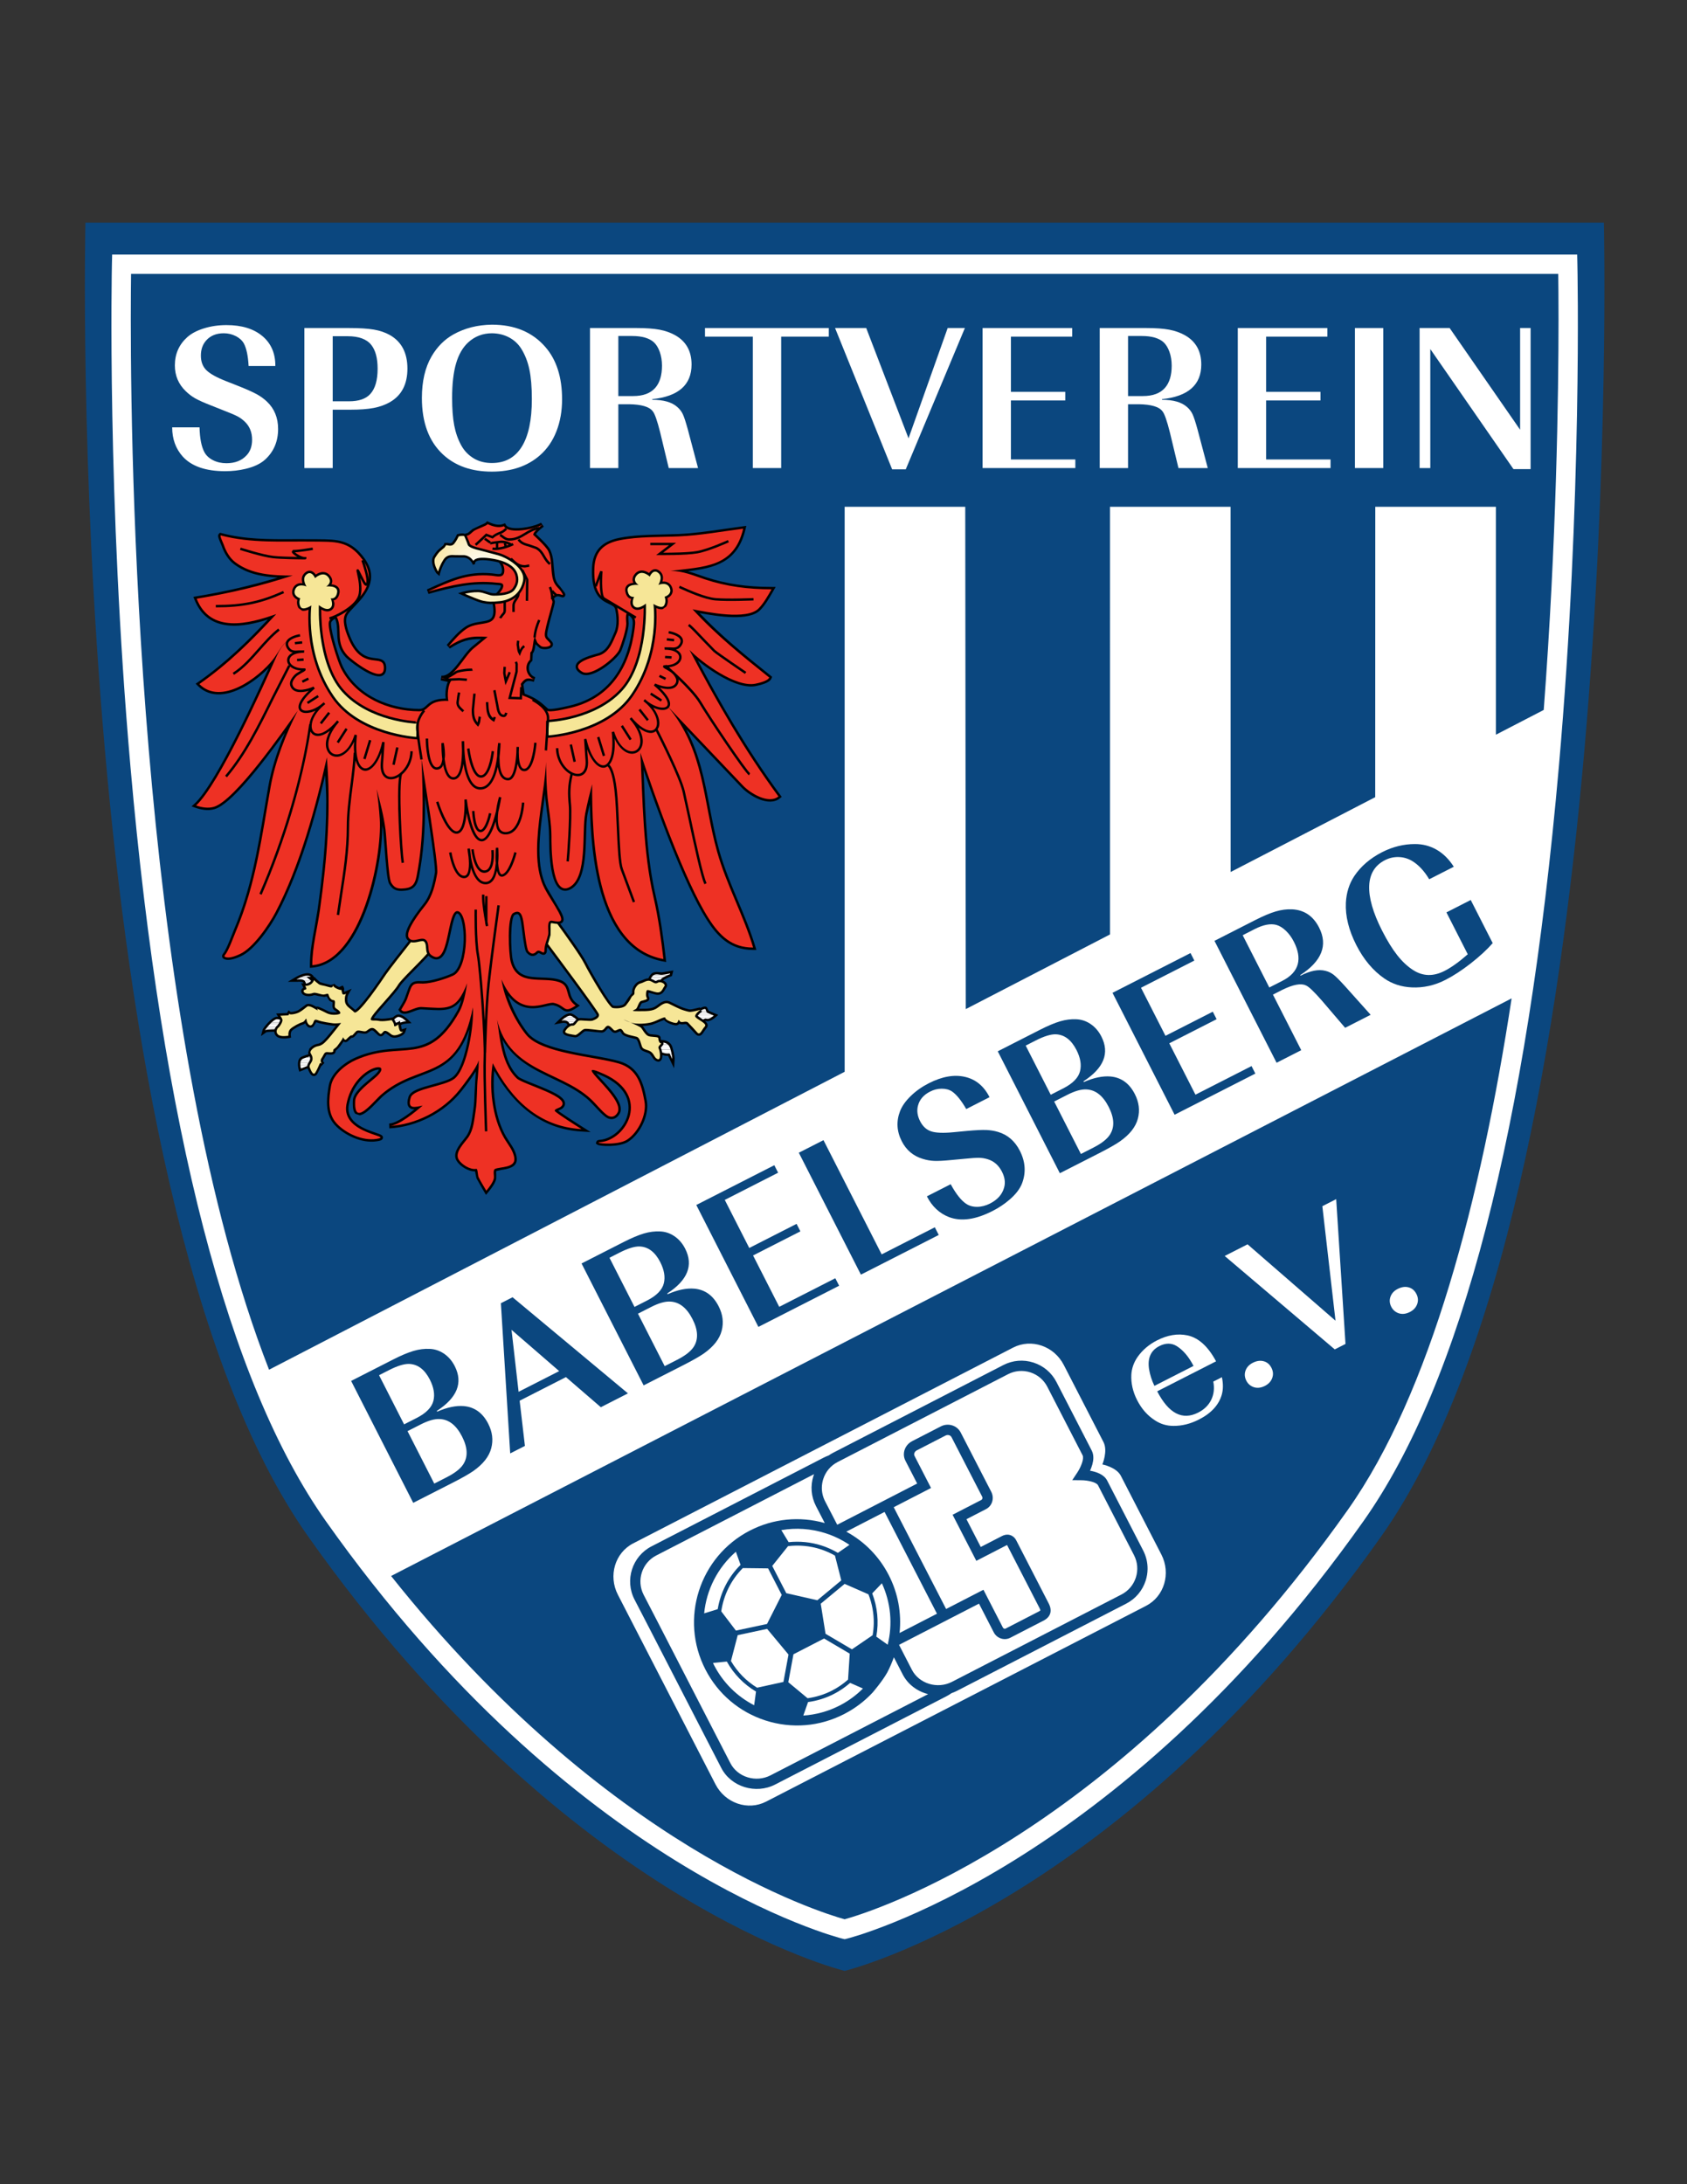 <?xml version="1.0" encoding="iso-8859-1"?>
<!-- Generator: Adobe Illustrator 24.0.1, SVG Export Plug-In . SVG Version: 6.00 Build 0)  -->
<svg version="1.1" id="Layer_1" xmlns="http://www.w3.org/2000/svg" xmlns:xlink="http://www.w3.org/1999/xlink" x="0px" y="0px"
	 viewBox="0 0 612 792" style="enable-background:new 0 0 612 792;" xml:space="preserve">
<rect x="0" y="0" width="612" height="792" fill="#333333" stroke="none"/>
<path style="fill:#0B477F;" d="M306.39,80.723H30.991c0,0-8.126,350.681,80.784,476.387
	c94.454,133.544,194.644,157.544,194.644,157.544s100.189-24,194.643-157.544c88.912-125.706,80.784-476.387,80.784-476.387H306.39z
	"/>
<path style="fill:#FFFFFF;" d="M572.232,95.732l-0.078-3.419H40.684l-0.08,3.419c-0.02,0.837-1.839,84.818,6.728,182.345
	c11.534,131.294,35.373,223.299,70.852,273.462c89.681,126.797,186.453,151.197,187.42,151.43l0.815,0.195l0.816-0.195
	c0.967-0.232,97.738-24.633,187.419-151.43c35.48-50.162,59.317-142.167,70.853-273.462
	C574.073,180.551,572.253,96.57,572.232,95.732z M488.938,547.496c-83.865,118.572-173.399,145.92-182.52,148.445
	c-8.472-2.348-86.304-26.117-164.538-124.479l406.499-209.448C537.256,434.699,518.96,505.051,488.938,547.496z M560.023,257.431
	l-17.352,8.977l-0.003-82.64h-43.75l-0.026,105.289l-52.451,27.136l-0.022-132.425h-43.75l0.003,155.07l-52.307,27.061
	l-0.196-182.131h-43.75v204.867L97.604,496.667C51.318,378.001,47.447,178.828,47.447,115.692c0-7.515,0.055-13.084,0.099-16.379
	h517.745c0.046,3.294,0.101,8.862,0.101,16.375C565.392,143.143,564.658,196.329,560.023,257.431z"/>
<path style="fill:#FFFFFF;" d="M62.461,154.953h9.924c0.099,4.018,0.692,7.031,1.781,9.038c0.668,1.215,1.718,2.182,3.152,2.901
	c1.435,0.719,3.042,1.079,4.823,1.079c3.116,0,5.552-0.955,7.307-2.863c1.336-1.413,2.003-3.297,2.003-5.653
	c0-2.678-0.878-4.859-2.635-6.545c-0.791-0.769-1.664-1.408-2.616-1.915c-0.953-0.509-2.592-1.209-4.917-2.102l-4.861-1.934
	c-2.474-0.967-4.329-1.797-5.566-2.492c-1.237-0.694-2.399-1.574-3.487-2.64c-2.622-2.528-3.934-5.64-3.934-9.334
	c0-4.14,1.512-7.561,4.533-10.265c1.512-1.338,3.538-2.398,6.077-3.179c2.539-0.781,5.246-1.172,8.12-1.172
	c5.5,0,9.836,1.324,13.007,3.972c3.172,2.647,4.745,6.272,4.719,10.873h-9.702c-0.198-3.699-0.779-6.437-1.743-8.214
	c-0.618-1.084-1.594-1.966-2.929-2.645c-1.334-0.678-2.78-1.018-4.338-1.018c-2.694,0-4.808,0.855-6.341,2.564
	c-1.309,1.437-1.964,3.282-1.964,5.536c0,2.18,0.649,3.926,1.948,5.24c1.299,1.314,3.717,2.664,7.254,4.05l4.898,1.932
	c2.771,1.115,4.843,2.05,6.216,2.806c1.373,0.755,2.604,1.653,3.692,2.694c2.672,2.55,4.008,5.845,4.008,9.883
	c0,4.509-1.561,8.201-4.683,11.075c-1.686,1.535-4.052,2.663-7.099,3.38c-2.354,0.57-4.832,0.855-7.434,0.855
	c-7.037,0-12.166-1.772-15.388-5.316C63.737,162.698,62.461,159.167,62.461,154.953z"/>
<path style="fill:#FFFFFF;" d="M110.423,118.945h16.113c3.843,0,6.861,0.186,9.054,0.558c2.193,0.372,4.132,1.03,5.817,1.975
	c4.264,2.409,6.395,6.469,6.395,12.182c0,5.662-2.106,9.71-6.32,12.143c-1.735,0.993-3.699,1.701-5.893,2.123
	c-2.193,0.423-5.026,0.634-8.496,0.634h-6.394v21.164h-10.278V118.945z M120.701,145.514h5.911c3.572,0,6.151-0.893,7.739-2.677
	c1.761-1.933,2.642-4.979,2.642-9.143c0-3.791-0.756-6.652-2.27-8.584c-1.663-2.131-4.527-3.197-8.595-3.197h-5.428V145.514z"/>
<path style="fill:#FFFFFF;" d="M178.432,117.726c8.281,0,14.764,2.716,19.449,8.145c4.017,4.636,6.025,10.945,6.025,18.929
	c0,4.239-0.682,8.101-2.045,11.583c-1.363,3.483-3.333,6.365-5.911,8.647c-4.51,3.991-10.359,5.986-17.546,5.986
	c-7.336,0-13.247-2.083-17.731-6.247c-5.081-4.736-7.622-11.553-7.622-20.454c0-6.024,1.165-11.044,3.494-15.061
	c2.03-3.497,4.682-6.162,7.952-7.995C168.585,118.979,173.23,117.801,178.432,117.726z M178.478,120.848
	c-3.321,0-6.184,1.092-8.589,3.276c-2.008,1.835-3.489,4.391-4.443,7.666c-0.954,3.276-1.432,7.444-1.432,12.507
	c0,3.971,0.255,7.283,0.763,9.938c0.508,2.655,1.345,5.049,2.51,7.183c1.116,2.061,2.69,3.687,4.723,4.876
	c1.858,1.068,4.003,1.601,6.433,1.601c4.76,0,8.366-1.96,10.82-5.88c2.454-3.92,3.681-9.678,3.681-17.271
	c0-4.367-0.303-7.978-0.911-10.831c-0.607-2.854-1.605-5.373-2.993-7.557c-1.091-1.712-2.554-3.052-4.388-4.021
	C182.816,121.368,180.759,120.873,178.478,120.848z"/>
<path style="fill:#FFFFFF;" d="M214.038,118.945h16.819c3.45,0,6.241,0.198,8.376,0.596c2.134,0.398,4.057,1.081,5.77,2.05
	c3.92,2.236,5.88,5.766,5.88,10.586c0,7.38-4.754,11.567-14.265,12.561v0.225c4.088,0,7.113,0.866,9.07,2.598
	c0.892,0.768,1.573,1.659,2.045,2.674c0.471,1.015,1.078,2.883,1.821,5.605l3.681,13.882h-10.632l-3.086-12.832
	c-1.09-4.376-2.007-6.974-2.751-7.788c-1.189-1.608-4.026-2.447-8.512-2.523h-3.94v23.143h-10.277V118.945z M224.315,143.61h5.39
	c3.581,0,6.242-0.981,7.982-2.945c1.642-1.864,2.463-4.548,2.463-8.054c0-1.814-0.268-3.479-0.802-4.995
	c-0.535-1.516-1.262-2.697-2.182-3.541c-1.691-1.492-4.303-2.238-7.833-2.238h-5.019V143.61z"/>
<polygon style="fill:#FFFFFF;" points="255.753,118.945 300.67,118.945 300.67,122.065 283.389,122.065 283.389,169.722 
	273.11,169.722 273.11,122.065 255.753,122.065 "/>
<polygon style="fill:#FFFFFF;" points="323.644,170.179 302.939,118.945 314.239,118.945 329.591,158.942 343.791,118.945 
	350.035,118.945 328.588,170.179 "/>
<polygon style="fill:#FFFFFF;" points="388.961,118.945 388.961,122.065 366.732,122.065 366.732,142.088 386.449,142.088 
	386.449,145.209 366.732,145.209 366.732,166.602 390.104,166.602 390.104,169.722 356.454,169.722 356.454,118.945 "/>
<path style="fill:#FFFFFF;" d="M398.948,118.945h16.819c3.451,0,6.242,0.198,8.376,0.596c2.133,0.398,4.058,1.081,5.77,2.05
	c3.921,2.236,5.883,5.766,5.883,10.586c0,7.38-4.757,11.567-14.267,12.561v0.225c4.09,0,7.112,0.866,9.071,2.598
	c0.892,0.768,1.573,1.659,2.044,2.674c0.472,1.015,1.08,2.883,1.821,5.605l3.682,13.882h-10.634l-3.084-12.832
	c-1.093-4.376-2.009-6.974-2.75-7.788c-1.189-1.608-4.028-2.447-8.515-2.523h-3.94v23.143h-10.276V118.945z M409.225,143.61h5.39
	c3.582,0,6.243-0.981,7.984-2.945c1.641-1.864,2.461-4.548,2.461-8.054c0-1.814-0.267-3.479-0.8-4.995
	c-0.536-1.516-1.263-2.697-2.182-3.541c-1.692-1.492-4.304-2.238-7.834-2.238h-5.02V143.61z"/>
<polygon style="fill:#FFFFFF;" points="481.545,118.945 481.545,122.065 459.314,122.065 459.314,142.088 479.033,142.088 
	479.033,145.209 459.314,145.209 459.314,166.602 482.686,166.602 482.686,169.722 449.037,169.722 449.037,118.945 "/>
<rect x="491.532" y="118.945" style="fill:#FFFFFF;" width="10.276" height="50.777"/>
<polygon style="fill:#FFFFFF;" points="555.264,170.103 549.045,170.103 518.875,126.566 518.875,169.722 514.992,169.722 
	514.992,118.945 525.887,118.945 551.456,155.819 551.456,118.945 555.264,118.945 "/>
<path style="fill:#0B477F;" d="M127.379,500.73l15.192-7.741c2.954-1.504,5.436-2.55,7.444-3.138
	c2.009-0.592,3.962-0.838,5.857-0.742c1.831,0.076,3.523,0.626,5.08,1.654c1.676,1.104,3.015,2.639,4.017,4.604
	c3.07,6.026,0.901,11.443-6.506,16.249l0.131,0.26c3.655-1.59,6.891-2.263,9.712-2.014c3.885,0.359,6.823,2.492,8.814,6.398
	c1.507,2.961,1.871,5.914,1.09,8.867c-0.769,2.977-2.911,5.715-6.425,8.209c-1.521,1.074-4.041,2.51-7.562,4.304l-14.317,7.294
	L127.379,500.73z M146.595,516.484l4.531-2.307c3.474-1.772,5.511-3.855,6.109-6.256c0.566-2.303,0.133-4.859-1.298-7.67
	c-1.872-3.674-4.374-5.57-7.508-5.688c-1.82-0.055-4.252,0.697-7.295,2.246l-3.624,1.846L146.595,516.484z M157.538,537.959
	l4.498-2.293c2.932-1.494,4.927-3.042,5.985-4.642c1.796-2.71,1.665-6.087-0.394-10.124c-2.092-4.105-4.8-6.221-8.126-6.351
	c-1.84-0.096-4.141,0.558-6.9,1.966l-4.758,2.423L157.538,537.959z"/>
<path style="fill:#0B477F;" d="M185.948,470.39l41.854,34.856l-9.838,5.014l-12.656-10.916l-16.794,8.559l1.912,16.389l-5.339,2.721
	l-3.379-54.462L185.948,470.39z M188.133,504.672l14.724-7.502l-17.288-14.965L188.133,504.672z"/>
<path style="fill:#0B477F;" d="M210.971,458.14l15.191-7.738c2.954-1.504,5.436-2.554,7.444-3.142
	c2.009-0.588,3.962-0.834,5.857-0.738c1.83,0.072,3.524,0.626,5.08,1.654c1.678,1.104,3.016,2.639,4.017,4.604
	c3.07,6.022,0.902,11.44-6.506,16.249l0.131,0.256c3.654-1.589,6.891-2.259,9.712-2.01c3.885,0.359,6.823,2.492,8.814,6.398
	c1.507,2.957,1.871,5.914,1.09,8.867c-0.769,2.977-2.911,5.711-6.425,8.209c-1.521,1.074-4.041,2.506-7.562,4.301l-14.317,7.293
	L210.971,458.14z M230.186,473.897l4.531-2.307c3.475-1.771,5.511-3.859,6.109-6.259c0.566-2.304,0.134-4.86-1.298-7.667
	c-1.872-3.674-4.374-5.57-7.507-5.691c-1.821-0.052-4.253,0.697-7.296,2.249l-3.625,1.846L230.186,473.897z M241.129,495.368
	l4.499-2.29c2.932-1.494,4.927-3.042,5.986-4.642c1.795-2.714,1.664-6.087-0.394-10.128c-2.092-4.104-4.8-6.221-8.125-6.35
	c-1.841-0.096-4.142,0.56-6.9,1.965l-4.757,2.424L241.129,495.368z"/>
<polygon style="fill:#0B477F;" points="280.896,422.514 282.28,425.231 262.929,435.092 271.811,452.521 288.976,443.777 
	290.36,446.494 273.195,455.238 282.686,473.862 303.031,463.496 304.417,466.213 275.124,481.139 252.597,436.932 "/>
<polygon style="fill:#0B477F;" points="339.129,445.022 340.549,447.804 312.316,462.187 289.79,417.982 298.736,413.426 
	319.845,454.845 "/>
<path style="fill:#0B477F;" d="M336.251,433.797l8.639-4.398c1.868,3.451,3.721,5.811,5.56,7.074
	c1.121,0.763,2.464,1.139,4.031,1.129c1.567-0.011,3.126-0.41,4.678-1.2c2.712-1.381,4.409-3.292,5.091-5.731
	c0.535-1.822,0.282-3.76-0.764-5.811c-1.188-2.332-2.921-3.842-5.197-4.529c-1.03-0.318-2.073-0.488-3.128-0.51
	c-1.054-0.017-2.79,0.1-5.21,0.353l-5.091,0.475c-2.583,0.252-4.566,0.355-5.951,0.297c-1.386-0.055-2.787-0.305-4.207-0.752
	c-3.404-1.035-5.928-3.165-7.566-6.378c-1.835-3.606-2.039-7.253-0.607-10.948c0.723-1.835,2.015-3.656,3.88-5.463
	c1.864-1.808,4.048-3.348,6.55-4.622c4.785-2.438,9.148-3.21,13.084-2.313c3.935,0.899,6.913,3.357,8.932,7.372l-8.446,4.305
	c-1.811-3.132-3.532-5.258-5.159-6.377c-1.021-0.672-2.261-1.005-3.724-1.004c-1.463,0-2.871,0.348-4.229,1.038
	c-2.345,1.194-3.806,2.876-4.382,5.044c-0.502,1.832-0.255,3.728,0.745,5.691c0.968,1.9,2.308,3.131,4.021,3.697
	c1.714,0.568,4.418,0.67,8.112,0.309l5.12-0.489c2.907-0.26,5.127-0.362,6.656-0.315c1.53,0.048,3,0.284,4.41,0.708
	c3.457,1.035,6.082,3.311,7.873,6.825c1.999,3.927,2.279,7.834,0.836,11.72c-0.785,2.086-2.347,4.115-4.682,6.092
	c-1.794,1.541-3.824,2.888-6.091,4.039c-6.125,3.125-11.378,3.855-15.753,2.198C340.797,439.973,338.119,437.468,336.251,433.797z"
	/>
<path style="fill:#0B477F;" d="M361.963,381.21l15.19-7.739c2.955-1.506,5.435-2.553,7.444-3.141c2.01-0.589,3.962-0.836,5.857-0.74
	c1.83,0.073,3.523,0.625,5.08,1.655c1.677,1.104,3.015,2.638,4.017,4.603c3.071,6.024,0.902,11.441-6.507,16.249l0.132,0.258
	c3.654-1.589,6.891-2.259,9.711-2.011c3.886,0.358,6.825,2.492,8.814,6.399c1.508,2.958,1.872,5.914,1.091,8.867
	c-0.77,2.974-2.91,5.712-6.426,8.206c-1.521,1.077-4.04,2.51-7.561,4.304l-14.318,7.294L361.963,381.21z M381.178,396.966
	l4.531-2.31c3.475-1.77,5.51-3.855,6.109-6.254c0.565-2.304,0.133-4.86-1.297-7.67c-1.873-3.672-4.375-5.569-7.51-5.688
	c-1.82-0.052-4.252,0.697-7.294,2.248l-3.624,1.847L381.178,396.966z M392.121,418.44l4.498-2.293
	c2.933-1.494,4.927-3.039,5.984-4.642c1.797-2.71,1.665-6.084-0.393-10.124c-2.092-4.105-4.799-6.222-8.125-6.352
	c-1.842-0.096-4.142,0.559-6.9,1.965l-4.758,2.425L392.121,418.44z"/>
<polygon style="fill:#0B477F;" points="431.887,345.584 433.271,348.302 413.921,358.162 422.803,375.591 439.967,366.846 
	441.352,369.563 424.188,378.309 433.677,396.932 454.023,386.566 455.408,389.283 426.116,404.207 403.588,360.003 "/>
<path style="fill:#0B477F;" d="M440.581,341.154l14.643-7.46c3.004-1.529,5.523-2.595,7.557-3.195
	c2.034-0.601,4.011-0.859,5.933-0.775c4.405,0.208,7.678,2.411,9.816,6.607c3.272,6.425,0.992,12.179-6.847,17.262l0.101,0.196
	c3.559-1.814,6.574-2.401,9.048-1.761c1.117,0.272,2.105,0.746,2.967,1.42c0.859,0.674,2.218,2.032,4.07,4.071l9.365,10.454
	l-9.256,4.716l-8.381-9.803c-2.89-3.326-4.84-5.181-5.848-5.561c-1.75-0.872-4.593-0.344-8.53,1.58l-3.43,1.748l10.266,20.146
	l-8.946,4.56L440.581,341.154z M460.472,358.069l4.691-2.391c3.117-1.588,4.999-3.623,5.643-6.105
	c0.602-2.352,0.127-5.052-1.429-8.103c-0.805-1.579-1.777-2.91-2.915-3.993c-1.139-1.083-2.294-1.788-3.47-2.116
	c-2.135-0.547-4.737-0.039-7.811,1.527l-4.368,2.226L460.472,358.069z"/>
<path style="fill:#0B477F;" d="M527.397,314.286l-8.911,4.541c-1.834-3.063-3.938-5.299-6.314-6.708
	c-1.497-0.858-3.105-1.308-4.826-1.349c-1.721-0.042-3.358,0.333-4.913,1.125c-3.603,1.836-5.51,4.899-5.719,9.188
	c-0.194,4.418,1.367,9.884,4.686,16.396c1.855,3.644,3.688,6.609,5.492,8.895c1.803,2.286,3.732,4.086,5.79,5.402
	c3.516,2.256,7.301,2.35,11.361,0.283c2.502-1.276,5.312-3.288,8.424-6.037l-7.736-15.184l8.815-4.491l7.968,15.639
	c-2.15,2.436-4.826,4.9-8.022,7.389c-3.195,2.49-6.248,4.477-9.158,5.958c-3.922,1.999-7.982,2.898-12.184,2.701
	c-3.722-0.169-7.021-1.234-9.894-3.195c-4.144-2.861-7.548-6.904-10.211-12.127c-2.758-5.415-4.022-10.534-3.794-15.354
	c0.188-3.684,1.21-6.923,3.069-9.719c2.397-3.557,5.76-6.439,10.09-8.647c3.835-1.954,7.804-2.933,11.901-2.935
	c2.875-0.001,5.509,0.689,7.896,2.073C523.597,309.517,525.661,311.568,527.397,314.286z"/>
<path style="fill:#FFFFFF;" d="M441.162,493.618L419.8,504.501c4.185,8.059,9.146,10.626,14.885,7.7
	c2.183-1.11,3.753-2.652,4.714-4.621c0.962-1.969,1.213-4.173,0.755-6.613l3.119-1.586c0.501,2.369,0.483,4.488-0.053,6.364
	c-1.082,3.726-3.846,6.724-8.289,8.985c-3.052,1.556-6.128,2.324-9.225,2.305c-2.46-0.004-4.694-0.67-6.708-2
	c-2.714-1.732-4.876-4.18-6.485-7.338c-1.556-3.057-2.253-6.143-2.092-9.264c0.14-2.242,0.875-4.344,2.202-6.306
	c1.785-2.557,4.151-4.587,7.1-6.091c3.842-1.955,7.521-2.564,11.038-1.822C434.78,485.07,438.246,488.204,441.162,493.618z
	 M432.98,495.293c-1.707-3.299-3.72-5.684-6.041-7.157c-1.924-1.206-4.041-1.224-6.351-0.044c-3.117,1.586-4.362,4.381-3.737,8.387
	c0.335,2.045,0.98,4.058,1.939,6.043L432.98,495.293z"/>
<path style="fill:#FFFFFF;" d="M461.239,495.963l0.017,0.034c0.626,1.23,0.718,2.458,0.271,3.685
	c-0.448,1.227-1.325,2.174-2.632,2.84c-1.494,0.763-2.902,0.899-4.222,0.414c-1.142-0.444-1.989-1.21-2.543-2.297
	c-0.629-1.234-0.721-2.454-0.28-3.668c0.441-1.209,1.316-2.149,2.625-2.816c1.392-0.707,2.705-0.898,3.944-0.566
	C459.66,493.916,460.6,494.709,461.239,495.963z"/>
<polygon style="fill:#FFFFFF;" points="484.215,489.298 444.286,455.422 452.581,451.194 484.488,478.894 479.713,437.372 
	484.734,434.813 488.111,487.313 "/>
<path style="fill:#FFFFFF;" d="M513.821,469.173l0.017,0.03c0.626,1.23,0.718,2.461,0.271,3.689
	c-0.448,1.228-1.325,2.174-2.632,2.841c-1.494,0.758-2.902,0.898-4.222,0.41c-1.142-0.445-1.989-1.211-2.543-2.297
	c-0.627-1.23-0.721-2.455-0.28-3.664c0.443-1.214,1.316-2.154,2.625-2.82c1.392-0.707,2.705-0.895,3.944-0.567
	C512.242,467.125,513.182,467.918,513.821,469.173z"/>
<path style="fill:#FFFFFF;" d="M229.71,559.629l137.813-70.98c6.612-3.408,14.846-0.592,18.387,6.285c0,0,9.857,19.141,14.405,27.97
	c1.661,3.224-0.405,8.107-0.405,8.107s5.084,0.974,6.705,4.122c3.963,7.693,14.697,28.537,14.697,28.537
	c3.541,6.877,1.051,15.213-5.561,18.617l-137.812,70.98c-6.614,3.408-14.847,0.592-18.39-6.285l-35.4-68.735
	C220.607,571.373,223.096,563.033,229.71,559.629z"/>
<path style="fill:#0B477F;" d="M414.714,562.217l-13.059-25.352c-1.159-2.256-3.968-3.188-6.219-3.574
	c0.615-1.348,1.177-3.002,1.199-4.635c0.013-0.924-0.15-1.832-0.577-2.66l-12.797-24.848c-1.75-3.398-4.719-5.91-8.36-7.076
	c-3.642-1.168-7.519-0.844-10.919,0.906l-61.808,31.835c-0.55,0.284-1.068,0.608-1.57,0.954c-0.594,0.211-1.18,0.461-1.755,0.758
	l-62.5,32.191c-7.016,3.612-9.784,12.26-6.17,19.277l5.259,10.161l-0.001-0.003l20.712,40.229l5.501,10.672
	c3.551,6.896,12.514,9.652,19.569,6.019l62.189-32.03c0.622-0.32,1.205-0.689,1.762-1.086c0.636-0.223,1.263-0.473,1.877-0.787
	l61.497-31.674c3.397-1.75,5.911-4.721,7.077-8.36c0.442-1.378,0.668-2.786,0.688-4.194
	C416.339,566.629,415.803,564.329,414.714,562.217z M279.51,643.756c-5.257,2.703-11.917,0.684-14.542-4.412l-5.501-10.675
	l-20.713-40.229l-5.258-10.158c-2.67-5.185-0.624-11.576,4.563-14.25l57.278-29.5c-0.08,0.215-0.169,0.424-0.24,0.643
	c-1.165,3.641-0.843,7.516,0.907,10.917l3.196,6.173c-9.115-2.55-18.704-1.623-27.166,2.734
	c-18.333,9.443-25.566,32.043-16.124,50.377c4.574,8.881,12.333,15.449,21.849,18.495c9.515,3.046,19.645,2.204,28.527-2.372
	c3.878-1.996,7.337-4.611,10.279-7.772l0.047-0.052c0.144-0.167,3.535-4.129,5.221-7.156c0.918-1.648,1.823-3.9,2.442-5.575
	l3.2,6.207c1.899,3.688,5.348,6.173,9.221,7.15L279.51,643.756z M339.908,585.141l-13.569,6.99
	c0.761-7.212-0.565-14.472-3.929-21.007c-3.49-6.774-8.84-12.189-15.4-15.736l13.891-7.153L339.908,585.141z M324.218,546.525
	l13.537-6.97l-5.988-11.632c-0.4-0.775,0.109-1.647,0.807-2.01l10.46-5.387c0.404-0.205,0.874-0.246,1.294-0.112
	c0.273,0.085,0.643,0.284,0.874,0.728l11.089,21.53c0.122,0.232,0.149,0.503,0.081,0.745c-0.045,0.15-0.146,0.355-0.385,0.478
	l-10.41,5.363l8.607,16.71l10.978-5.657c0,0,0.092-0.033,0.178-0.065c0.017,0.023,0.037,0.055,0.037,0.055l11.763,22.855
	c0.257,0.496,0.272,0.729,0.271,0.783c-0.009,0.018-0.107,0.157-0.528,0.373l-12.091,6.23c-0.332,0.171-0.776,0-0.968-0.369
	l-7.058-13.717l-13.541,6.973L324.218,546.525z M412.066,571.996c-0.861,2.689-2.719,4.884-5.232,6.18l-61.498,31.674
	c-5.257,2.707-11.917,0.688-14.544-4.409c0,0-3.425-6.647-4.645-9.017c2.825-1.453,26.182-13.484,29.007-14.937
	c1.271,2.468,5.352,10.398,5.352,10.398c1.139,2.208,3.827,3.094,5.996,1.976l12.091-6.228c2.536-1.306,3.218-3.559,1.866-6.184
	l-11.765-22.856c-0.642-1.248-1.545-1.754-2.189-1.959c-0.659-0.215-1.728-0.32-3.054,0.363c0,0-4.985,2.567-7.658,3.943
	c-1.126-2.188-4.061-7.889-5.189-10.072c2.181-1.125,7.093-3.654,7.093-3.654c1.108-0.57,1.912-1.555,2.261-2.765
	c0.118-0.41,0.178-0.827,0.183-1.244c0.01-0.773-0.169-1.538-0.531-2.245l-11.092-21.527c-0.636-1.233-1.721-2.146-3.054-2.573
	c-1.355-0.435-2.864-0.308-4.138,0.352l-10.461,5.383c-1.857,0.957-2.942,2.807-2.967,4.699c-0.01,0.793,0.164,1.594,0.551,2.342
	c0,0,3.09,6.002,4.277,8.306c-2.824,1.456-26.183,13.487-29.003,14.94c-1.201-2.321-4.401-8.508-4.401-8.508
	c-0.803-1.559-1.2-3.254-1.178-4.963c0.014-1.039,0.182-2.082,0.508-3.1c0.862-2.693,2.72-4.889,5.232-6.18l61.809-31.839
	c2.512-1.292,5.378-1.528,8.069-0.67c2.692,0.864,4.886,2.721,6.18,5.236l12.799,24.845c0.629,1.228-0.673,4.355-1.854,6.143
	l-1.895,2.864l3.436,0.034c2.092,0.021,5.312,0.666,5.907,1.825c0.002,0.003,13.059,25.354,13.059,25.354
	C412.688,566.438,412.928,569.306,412.066,571.996z"/>
<path style="fill:#FFFFFF;" d="M298.064,560.419c2.087,0.67,4.051,1.575,5.897,2.655l4.198-2.901
	c-2.642-1.784-5.546-3.213-8.666-4.211c-5.271-1.689-10.747-2.04-16.05-1.132l2.652,4.369
	C290.078,558.778,294.138,559.161,298.064,560.419z"/>
<path style="fill:#FFFFFF;" d="M285.247,577.703l11.26,2.557l8.689-7.205l-2.298-8.992c-1.653-0.937-3.409-1.716-5.262-2.31
	c-3.854-1.234-7.842-1.579-11.744-1.117l-5.742,7.178L285.247,577.703z"/>
<path style="fill:#FFFFFF;" d="M319.923,574.098l-3.507,3.668c1.925,5,2.444,10.396,1.483,15.685l4.133,2.929
	C323.89,588.898,323.148,581.098,319.923,574.098z"/>
<path style="fill:#FFFFFF;" d="M306.411,574.323l-8.669,7.189l1.743,10.906l9.575,5.642l7.458-5.092l0.046-0.031
	c0.248-1.442,0.396-2.894,0.416-4.344c0.046-3.572-0.61-7.123-1.928-10.48L306.411,574.323z"/>
<path style="fill:#FFFFFF;" d="M307.652,609.029l0.604-9.413l-9.307-5.485l-11.102,5.718l-1.875,10.131l7,5.808
	c3.07-0.428,6.083-1.344,8.921-2.807C303.991,611.9,305.915,610.57,307.652,609.029z"/>
<path style="fill:#FFFFFF;" d="M302.534,614.225c-2.988,1.541-6.162,2.506-9.396,2.953l-1.717,4.895
	c4.568-0.305,9.069-1.524,13.262-3.685c3.122-1.61,5.92-3.681,8.378-6.122l-4.655-2.043
	C306.627,611.777,304.668,613.127,302.534,614.225z"/>
<path style="fill:#FFFFFF;" d="M286.048,599.955l-7.755-9.318l-10.668,2.273l-2.454,9.375c2.342,4.014,5.587,7.311,9.484,9.683
	l9.557-2.092L286.048,599.955z"/>
<path style="fill:#FFFFFF;" d="M263.674,602.487l-5.009,0.499c0.125,0.26,0.222,0.526,0.355,0.786
	c3.268,6.344,8.347,11.358,14.567,14.56l0.671-4.963C269.853,610.766,266.217,607.047,263.674,602.487z"/>
<path style="fill:#FFFFFF;" d="M266.97,591.26l11.289-2.406l5.334-10.538l-4.95-9.614l-9.165-0.107
	c-4.273,4.286-6.97,9.823-7.825,15.692L266.97,591.26z"/>
<path style="fill:#FFFFFF;" d="M268.656,567.422l-1.697-4.747c-6.64,5.77-10.677,13.822-11.508,22.34l4.919-1.531
	C261.374,577.465,264.212,571.801,268.656,567.422z"/>
<path d="M283.098,288.276c-12.345-16.756-22.33-34.421-29.951-48.771c5.787,4.709,14.986,10.503,21.078,9.26
	c4.946-1.01,5.472-2.325,5.644-2.757l0.241-0.604l-0.704-0.562c-9.053-7.234-17.615-14.163-25.589-22.532
	c6.876,1.29,17.981,2.975,21.966-1.045c1.805-1.819,3.242-4.315,4.51-6.517l1.111-1.926l-1.514-0.001
	c-8.979,0.001-16.58-1.133-23.921-3.572l-2.277-0.784c-1.383-0.485-2.742-0.94-4.121-1.333c9.449-1.148,18.019-3.027,20.881-15.21
	l0.292-1.242l-8.42,1.166c-5.452,0.791-10.601,1.538-16.125,1.783l-5.666,0.162c-5.313,0.111-10.807,0.228-15.883,1.245
	c-6.466,1.296-9.605,4.738-9.881,10.831c-0.451,9.979,3.377,11.815,6.172,13.157c1.305,0.626,1.996,0.991,2.195,1.828
	c0.564,2.346,0.842,5.939-0.227,8.341l-0.498,1.15c-1.189,2.778-2.311,5.402-5.127,6.451l-0.596,0.168
	c-3.901,1.061-7.552,2.341-7.845,4.509c-0.142,1.049,0.522,2.017,1.973,2.876c1.025,0.607,2.419,0.613,4.145,0.02
	c4.189-1.441,9.575-6.136,10.536-8.587c0.836-2.133,2.564-7.296,2.564-9.638l-0.039-0.79c-0.021-0.294-0.058-0.84-0.058-1.347
	c0-0.377,0.052-0.641,0.115-0.857c0.121,0.071,0.244,0.143,0.244,0.143c0.953,0.73,1.237,1.465,1.237,2.529
	c0,0.527-0.07,1.135-0.163,1.863c-1.376,10.879-6.45,24.449-22.919,28.203l-0.382,0.088c-5.727,1.34-7.003,1.142-7.286,0.994
	c-3.104-2.895-4.508-3.908-8.451-5.437c-0.103-0.681-0.41-2.73-0.494-3.292c1.16-1.548,1.682-1.559,3.794-1.014l0.506-1.674
	c-1.127-0.392-1.958-1.354-2.22-2.573c-0.056-0.256-0.083-0.511-0.083-0.761c0-0.899,0.354-1.736,1.02-2.368l0.253-0.241
	c0,0,0.107-2.087,0.137-2.666c0.602-0.636,0.792-1.872,0.989-3.276c0.005-0.033,0.011-0.067,0.016-0.1
	c0.007,0.015,0.046,0.093,0.046,0.093c0.002,0.002,1.469,1.32,1.469,1.32c0.884,0.652,3.423,0.597,4.366-0.312
	c0.3-0.289,0.451-0.643,0.451-1.013c0-0.302-0.101-0.616-0.306-0.915l-0.971-1.097c-0.54-0.523-0.826-0.799-0.826-1.514
	c0-0.04,0.001-0.083,0.003-0.126c0.058-1.365,1.036-4.904,1.751-7.489c0.779-2.818,1.035-3.796,1.035-4.31
	c0-0.095-0.008-0.173-0.023-0.245l-0.25-0.815c0,0-0.018-0.051-0.035-0.102c0.064-0.077,0.197-0.237,0.197-0.237
	c0.747-0.772,1.473-0.61,2.276-0.339c0.361,0.121,0.964,0.324,1.398-0.179c0.17-0.197,0.227-0.41,0.227-0.608
	c0-0.313-0.141-0.591-0.204-0.714l-1.691-2.281c-0.814-0.873-1.518-1.628-1.915-3.611c0-0.001-0.378-3.424-0.378-3.424
	c-0.132-1.996-0.268-4.061-1.212-6.151c-0.501-1.11-2.23-3.028-5.248-5.835c0.203-0.347,0.827-1.168,2.829-2.708l-1.003-1.431
	c-1.729,1.101-7.838,2.585-11.13,1.77c-0.546-0.136-1.258-0.403-1.546-0.909l-0.37-0.648l-0.699,0.263
	c-1.37,0.516-3.128,0.268-5.225-0.736l-0.565-0.27l-0.505,0.527c-0.236,0.242-1.445,0.746-2.245,1.08l-2.574,1.241
	c-0.001,0-0.717,0.6-0.717,0.6c-0.329,0.295-1.014,0.909-1.281,0.909c-0.396,0-0.747,0.193-0.938,0.517
	c-0.106,0.18-0.15,0.373-0.15,0.572c0,0.548,0.335,1.148,0.64,1.694l0.121,0.225c0,0.019,0.153,0.604,0.153,0.604
	c0.17,0.773,0.381,1.735,1.857,2.201l0.89,0.274c3.781,1.16,10.11,3.099,10.11,7.374c0,0.403-0.054,0.931-0.31,1.152
	c-0.383,0.332-1.4,0.185-2.297,0.054l-1.028-0.131c-8.849-0.8-14.714,1.845-22.141,5.193l-1.45,0.653l0.592,1.642
	c8.932-2.486,15.928-4.172,24.635-3.242l0.561,0.043c0.32,0.02,0.903,0.057,1.05,0.168c-0.002,0.032-0.014,0.284-0.014,0.284
	c-0.086,0.448-0.6,1.55-3.081,3.912l-0.367,0.35l0.12,0.492c0.412,1.688,0.618,3.071,0.618,4.165c0,1.016-0.177,1.782-0.531,2.314
	c-0.689,1.036-2.137,1.264-3.969,1.552c-1.827,0.288-3.896,0.614-5.772,1.885c-2.505,1.701-4.698,4.274-6.633,6.545l1.129,1.314
	c4.145-2.647,6.935-3.527,11.391-3.438c-1.501,1.234-3.309,2.72-3.309,2.72c-1.275,1.033-2.524,2.701-3.848,4.467
	c-2.242,2.992-4.784,6.385-7.27,6.078l-0.289,1.724c0,0,1.46,0.31,2.579,0.548c-0.617,1.356-0.873,3.145-0.873,4.73
	c0,0.489,0.077,0.867,0.122,1.298c-4.323,0.028-5.84,1.413-7.059,2.55c-0.783,0.729-1.3,1.211-2.541,1.211c-0.004,0-0.007,0-0.011,0
	c-9.65-0.022-21.984-4.035-27.661-15.235c-1.256-2.479-4.338-12.536-4.338-15.534c0-0.26,0.024-0.468,0.073-0.612
	c0.156-0.45,1.038-1.224,1.4-1.247c0.011,0.021,0.023,0.042,0.023,0.042c0.633,1.543,0.681,3.14,0.731,4.83
	c0.083,2.782,0.177,5.936,3.127,9.067c0.624,0.664,9.396,8.073,13.051,6.735c0.682-0.25,1.515-0.884,1.6-2.49
	c0.189-3.482-1.988-3.734-3.909-3.955c-2.644-0.304-6.264-0.722-9.154-7.959c-0.664-1.665-2.22-5.564-0.96-7.717
	c0.498-0.852,1.455-1.859,2.564-3.026c3.685-3.876,9.254-9.736,3.577-17.539c-4.945-6.797-9.922-6.833-16.811-6.881l-1.756-0.016
	l-7.1-0.004c-9.021,0.05-17.542,0.098-26.203-2.192l-0.53-0.14l-0.451,0.436c-0.162,0.189-0.246,0.392-0.246,0.673
	c0,0.55,0.325,1.398,1.026,3.015l0.26,0.614c0.919,2.771,2.524,5.181,4.403,6.61c4.649,3.537,10.258,4.605,15.954,4.917
	c-9.517,2.86-19.036,5.078-29.541,6.804l-1.072,0.176l0.4,1.009c5.024,12.689,18.438,9.845,26.626,7.2
	c-7.003,7.5-15.306,15.721-25.338,22.704l-0.856,0.596l0.736,0.74c2.245,2.254,5.058,3.302,8.36,3.115
	c6.441-0.364,13.211-5.303,17.421-9.616C81.913,276.61,74.25,288.03,70.559,291.419l-1.066,0.979l1.362,0.489
	c1.809,0.649,4.496,1.264,7.016,0.5c5.771-1.748,16.101-14.757,25.479-27.674c-2.899,6.857-4.942,13.361-6.013,19.383l-1.444,8.375
	c-2.563,15.112-4.986,29.388-11.085,43.797l-0.772,1.926c-0.889,2.268-2.108,5.374-3.131,6.621
	c-0.271,0.332-0.351,0.636-0.351,0.879c0,0.098,0.014,0.186,0.032,0.262c0.064,0.262,0.253,0.623,0.791,0.853
	c1.88,0.8,4.656-0.456,5.99-1.059c4.986-2.257,10.714-10.535,13.347-15.549c6.569-12.508,12.225-28.981,17.248-50.107
	c0.151,3.175,0.384,6.4,0.384,9.472c0,14.453-1.521,27.715-3.141,39.272l-1.106,6.494c-0.827,4.474-1.684,9.101-1.684,13.626
	c0,0.009,0.001,0.984,0.001,0.984l0.952-0.085c17.486-1.564,25.343-35.193,25.343-51.396c0-0.035-0.002-0.064-0.002-0.098
	c0.078,0.5,0.212,1.004,0.276,1.503l0.448,5.422c0.547,7.558,0.994,13.003,1.76,14.254c1.175,1.919,2.397,2.574,4.667,2.503
	c3.796-0.117,5.396-1.466,6.116-5.157c1.701-8.714,2.225-17.167,2.225-26.183c0-0.952-0.032-1.948-0.042-2.914
	c1.618,10.423,3.638,23.986,3.638,27.155c0,0.221-0.01,0.392-0.031,0.507c-0.716,3.996-1.624,8.159-4.132,11.289
	c-5.164,6.445-6.471,9.641-6.471,11.379c0,0.703,0.215,1.168,0.474,1.513c0.194,0.259,0.409,0.446,0.632,0.605
	c-2.1,2.658-7.826,9.925-8.897,11.532c-5.497,8.244-9.367,12.884-10.515,13.417c-0.396-0.342-1.104-0.952-1.104-0.952
	c-1.016-0.806-1.597-1.305-1.721-2.176c-0.037-0.259-0.053-0.499-0.053-0.719c0-0.989,0.312-1.554,0.327-1.583l1.262-2.234
	c0,0-2.579,1.096-2.654,1.129c-0.038-0.171-0.086-0.386-0.141-0.636c0.028-0.104,0.102-0.203,0.102-0.308
	c0-0.518-0.311-1.035-0.548-1.354c0,0-0.927,0.402-1.295,0.562c-1.323-0.518-1.554-1.021-1.556-1.026l-0.017,0.005
	c-0.017-0.046-0.014-0.108-0.033-0.151c0,0-0.99,0.29-1.38,0.403c-0.145-0.027-0.568-0.106-0.568-0.106l-2.171-0.545l-1.198-0.376
	c0,0-0.874-0.752-1.458-1.254c-0.001-0.004-0.001-0.007-0.003-0.011c-0.17-0.354-0.477-0.54-0.771-0.623
	c-0.286-0.601-0.775-1.022-1.42-1.218c-1.977-0.602-4.999,1.16-5.337,1.363l-2.709,1.625h3.544c0.65-0.078,1.609-0.047,1.964,0.244
	l0.116,0.233c0.003,0.03,0.01,0.065,0.014,0.096l-0.798-0.048c0,0,0.775,1.557,0.817,1.643c-0.306,0.151-0.604,0.377-0.745,0.773
	c-0.041,0.114-0.071,0.253-0.071,0.413c0,0.272,0.088,0.602,0.365,0.971c0.842,1.121,3.042,1.031,4.241,0.541
	c0.248-0.102,1.175,0.15,1.673,0.285l2.126,0.329c0,0,0.677-0.155,0.843-0.193c0.091,0.149,0.996,1.612,0.996,1.612
	c0.001,0,0.934,0.445,1.156,0.552c-0.002,0.03-0.043,0.69-0.043,0.69c-0.017,0.181-0.036,0.379-0.036,0.585
	c0,0.608,0.166,1.283,1.034,1.779c0.283,0.163,0.519,0.346,0.694,0.508c-0.764,0.13-2.224,0.175-3.335-0.381
	c-2.862-1.43-3.729-1.794-4.249-1.565c-0.147-0.083-0.342-0.19-0.342-0.19c-1.08-0.676-2.538-1.195-3.388-0.628l-0.629,0.484
	l-2.135,1.533c-0.886,0.492-2.436,0.757-2.793,0.673c-0.309-0.247-0.745-0.596-0.745-0.596s-0.425,0.723-0.576,0.98
	c-0.426,0.021-3.927,0.186-3.927,0.186l0.735,1.214c-0.149-0.014-0.298-0.031-0.455-0.031c-1.932,0-5.038,4.142-5.178,4.659
	l-0.626,2.336c0,0,1.685-1.196,1.973-1.4c0.329-0.122,1.842-0.165,2.844-0.194c0.005,0,0.009,0,0.015,0
	c0.023,0.658,0.312,1.267,0.837,1.727c1.282,1.123,3.942,0.686,4.463,0.586l0.808-0.154l-0.105-0.822
	c-0.009-0.07-0.016-0.171-0.016-0.29c0-0.412,0.083-1.045,0.451-1.414c0.754-0.754,3.039-1.98,3.959-2.209
	c0.346-0.087,0.606-0.284,0.844-0.486c0.291,0.67,0.692,1.279,1.294,1.517c0.573,0.226,1.186,0.109,1.685-0.316
	c0.001-0.001,0.846-1.336,0.846-1.336s0.064-0.144,0.111-0.249c0.104,0.027,0.255,0.067,0.255,0.067
	c1.606,0.618,4.358,1,5.533,1.163l0.305,0.043c0.3,0.042,0.678,0.038,1.073,0.028c-1.443,1.825-3.022,3.794-3.363,4.135
	c-0.001,0-0.409,0.439-0.409,0.439c-0.632,0.7-1.587,1.758-2.697,1.924c-1.527,0.229-2.673,1.17-3.19,1.906l-0.404,1.441l0.2,0.473
	c-1.313,0.359-2.504,0.86-2.527,0.87c-2.03,0.923-1.225,4.164-1.126,4.532l0.254,0.948l2.952-1.17
	c0.02-0.007,0.051-0.01,0.072-0.019c0.621,1.522,1.171,2.652,2.153,2.753c0.295,0.029,0.859-0.022,1.318-0.713
	c0,0,1.284-2.534,1.419-2.8c0,0,0.001,0.001,0.002,0.003l1.21-1.253c-0.026-0.031-0.082-0.07-0.112-0.104l0.003-0.003
	c-0.164-0.139-0.379-0.378-0.379-0.682c0-0.138,0.043-0.289,0.156-0.449l0.66-1.114c0.389-0.733,0.401-0.732,0.718-0.701
	c1.163,0.116,2.171,0.164,2.714-0.438c0.207-0.229,0.314-0.516,0.314-0.829c0-0.022-0.005-0.044-0.006-0.065
	c0.082-0.066,0.188-0.152,0.188-0.152l1.326-1.335l0.754-1.049c0.27-0.363,0.431-0.613,0.613-0.887
	c0.158,0.102,0.286,0.242,0.497,0.269c0.238,0.032,0.705,0.017,1.153-0.43c0.394-0.394,1.03-1.025,1.298-1.156
	c0.653,0.053,1.132-0.508,1.524-0.98l0.713-0.763c0.167-0.075,0.858,0.057,1.23,0.129c0.737,0.141,1.497,0.287,2.11-0.019
	l0.72-0.478c0.807-0.607,1.095-0.722,1.584-0.367l1.128,1.035c0.472,0.499,1.35,1.429,2.373,0.61l0.543-0.559
	c0,0,0.19-0.205,0.22-0.236c0.036,0.012,0.354,0.123,0.354,0.123l0.814,0.566c0.687,0.558,1.542,1.254,3.311,0.781
	c2.21-0.589,2.691-1.567,2.787-1.853l0.524-1.575c0,0-1.697,0.506-1.741,0.52c-0.027-0.056-0.067-0.139-0.067-0.139l-0.278-1.353
	c0.021-0.024,0.042-0.069,0.062-0.082c0.421-0.28,1.389-0.455,1.9-0.498l1.902-0.162l-1.364-1.335
	c-0.416-0.408-2.575-2.399-4.201-1.618c-0.404,0.194-0.87,0.539-1.307,0.949l-0.045-0.051l-0.499,0.103
	c-0.817,0.168-3.206,0.542-4.419,0.262l-1.659-0.129c0,0-0.119-0.005-0.195-0.008c0.097-0.175,0.196-0.355,0.196-0.355
	c0.716-1.046,2.341-2.883,4.062-4.829c2.18-2.465,4.434-5.014,5.259-6.438c0.586-1.012,3.255-3.717,5.611-6.104
	c2.204-2.233,3.691-3.776,4.702-4.917c0.122,0.139,0.259,0.272,0.419,0.396c1.207,0.931,2.344,1.21,3.379,0.829
	c2.456-0.905,3.359-5.192,4.315-9.732c0.505-2.398,1.445-6.861,2.35-6.773c0.607,0.06,1.434,1.367,1.91,4.155
	c1.125,6.595-0.372,15.986-3.723,17.545c-2.495,1.16-7.711,2.839-10.617,2.839l-0.868-0.02c-1.673-0.059-3.403-0.119-4.396,2.379
	l-1.02,2.811c-0.42,1.271-0.578,1.747-2.39,4.704l-0.302,0.492l0.334,0.472c1.174,1.654,3.202,0.874,4.991,0.187
	c1.068-0.411,2.173-0.836,3.051-0.793l2.411,0.136c5.574,0.34,9.056,0.494,12.085-3.672c-0.392,1.44-0.851,2.826-1.45,3.906
	c-7.121,12.821-13.364,13.24-21.268,13.771c-4.571,0.308-9.753,0.654-15.87,3.375c-4.208,1.873-8.791,5.725-9.546,10.109
	c-0.333,1.935-0.626,3.974-0.626,5.978c0,2.983,0.65,5.889,2.787,8.25c3.21,3.545,9.645,6.844,15.246,5.978
	c1.077-0.168,2.19-0.338,2.272-1.271c0.08-0.92-0.756-1.203-2.588-1.828c-3.84-1.31-10.987-3.746-9.804-10.125
	c1.229-6.625,5.422-10.707,8.641-12.19c1.24-0.571,2.014-0.617,2.298-0.549c-0.076,0.233-0.357,0.804-1.411,1.791l-1.728,1.474
	c-2.823,2.326-6.337,5.221-6.337,8.066l-0.006,0.373c-0.004,0.205-0.007,0.414-0.007,0.622c0,1.429,0.141,2.896,0.981,3.681
	l1.513,0.506c1.739-0.153,3.906-2.272,6.559-5.027l1.726-1.721c4.714-4.105,9.332-5.842,13.8-7.525
	c7.253-2.731,13.647-5.278,17.731-16.932c-0.846,6.707-2.87,14.806-5.953,17.274c-1.381,1.107-4.386,1.931-7.291,2.726
	c-4.379,1.2-8.16,2.237-8.854,4.518c-0.188,0.623-0.381,1.388-0.381,2.118c0,0.636,0.147,1.247,0.572,1.712
	c0.495,0.541,1.18,0.711,1.965,0.705c-4.279,3.438-6.767,4.631-8.181,5c-0.335,0.031-0.665,0.15-1.001,0.168l0.063,1.75
	c0.009,0,0.024-0.008,0.033-0.008v0.004c9.951-0.543,19.957-5.691,26.114-13.432c0.989-1.242,3.509-4.488,5.259-7.269
	c-0.07,0.959-0.141,1.931-0.141,1.931c0.004-0.037-0.329,5.563-0.329,5.563c-0.069,2.22-0.14,4.515-0.498,6.739l-0.252,1.709
	c-0.37,2.635-0.754,5.359-2.247,7.529l-1.019,1.313c-1.731,2.141-4.103,5.069-2.484,7.708c1.2,1.952,4.229,3.872,6.672,3.798
	c0.061,0.338,0.145,0.803,0.145,0.803l0.373,1.719c0.001,0,1.875,3.34,1.875,3.34l1.566,2.648l0.801-0.939
	c1.714-2.055,2.633-3.586,2.896-4.819l0.019-1.545c-0.016-0.222-0.04-0.547-0.04-0.831c0-0.222,0.021-0.396,0.064-0.495
	c0.19-0.041,1.887-0.41,1.887-0.41c2.233-0.352,5.557-0.882,5.557-3.821c0-0.137-0.007-0.277-0.021-0.424
	c-0.228-2.283-1.473-4.149-2.677-5.954l-1.124-1.757c-3.272-5.602-4.579-13.012-4.579-19.58c0-1.542,0.094-3.008,0.229-4.423
	c7.753,13.797,18.348,21.262,31.596,22.035l3.363,0.198l-3.27-2.081c-5.434-3.456-7.634-4.977-8.501-5.641
	c0.198-0.099,1.354-0.68,1.354-0.68c0.899-0.663,1.125-1.374,1.125-1.924c0-0.09-0.006-0.178-0.018-0.257
	c-0.305-2.366-4.605-4.247-11.13-6.851c-2.526-1.006-5.137-2.049-5.763-2.648c-3.467-3.331-4.885-8.231-5.781-13.418
	c4.183,7.359,11.2,10.804,18.115,14.084c4.729,2.244,9.618,4.563,13.452,8.152l2.16,2.25c1.143,1.247,2.325,2.539,3.608,3.506
	c0.915,0.691,1.888,0.951,2.819,0.756c0.953-0.198,1.766-0.855,2.351-1.894c0.292-0.52,0.423-1.08,0.423-1.675
	c0-3.198-3.804-7.334-6.958-10.762c-0.678-0.737-1.423-1.556-1.977-2.219c0.584,0.21,1.385,0.529,2.638,1.1
	c5.867,2.673,9.093,6.74,9.093,11.343c0,0.585-0.052,1.176-0.156,1.774c-0.884,5.062-5.455,9.499-10.19,9.888
	c-0.433,0.035-1.158,0.093-1.349,0.763l-0.166,0.581l0.51,0.403c0.894,0.667,8.067,1.001,11.222-1.025
	c3.998-2.567,6.936-8.272,6.936-13.002c0-0.626-0.052-1.23-0.158-1.812c-1.177-6.413-2.826-12.34-9.999-14.43
	c-2.626-0.764-6.152-1.395-9.885-2.061c-8.709-1.554-19.548-3.489-23.251-8.093c-3.025-3.761-5.632-8.841-7.237-13.675
	c4.757,6.064,10.279,4.796,13.851,3.951c1.1-0.26,2.14-0.506,2.659-0.383c1.469,0.347,2.23,0.905,2.901,1.398
	c1.556,1.145,2.618,1.462,5.626-0.559l1.05-0.705l-1.031-0.734c-1.818-1.296-2.2-2.713-2.604-4.213
	c-0.442-1.644-0.945-3.506-3.626-4.417c-1.997-0.678-4.277-0.756-6.483-0.832c-4.886-0.169-9.106-0.315-10.557-6.1
	c-0.909-3.628-0.909-15.703,0.565-16.537c0.392-0.222,0.93-0.452,1.269-0.289c0.705,0.338,1.01,2.248,1.193,3.389
	c0.009,0.06,0.224,1.725,0.224,1.725c0.752,6.134,1.158,8.2,1.738,8.842c0.706,0.783,1.403,1.169,2.129,1.18
	c0.68,0.011,1.343-0.315,1.969-0.967c0.139-0.144,0.202-0.211,0.91,0.176c0.443,0.242,1.05,0.572,1.662,0.209
	c0.665-0.395,0.665-1.286,0.665-1.667c0-0.335,0.05-0.688,0.118-1.047c0.198,0.263,0.37,0.488,0.462,0.606
	c6.464,8.633,16.933,22.813,17.466,24.062c0.082,0.328-0.489,0.757-1.717,1.218c-0.355,0.133-1.588,0.038-2.403-0.024
	c-1.144-0.087-1.891-0.136-2.421-0.019c-0.792-0.701-1.777-1.467-2.553-1.702c-1.602-0.484-3.665,1.369-4.259,1.949l-2.09,2.04
	l2.87-0.554c0.496-0.096,1.371-0.096,1.674,0.207c0.118,0.118,0.239,0.315,0.359,0.544c-0.744,0.549-1.356,1.326-1.619,1.896
	c-0.164,0.354-0.151,0.75,0.033,1.086c0.434,0.796,1.695,1.113,3.87,1.417l0.313,0.045c0.87,0.134,1.668-0.561,2.512-1.295
	c0.379-0.331,0.954-0.83,1.204-0.897c0.428-0.11,2.354,0.125,3.505,0.265l2.594,0.224c0.935-0.063,1.43-0.684,1.791-1.138
	c0,0,0.442-0.435,0.483-0.476c0.258,0.045,0.838,0.647,1.062,0.882l0.454,0.451c0.811,0.71,1.718,0.276,2.259,0.016l0.523-0.226
	c0.001-0.001,0.064-0.015,0.083-0.019c0.07,0.038,0.221,0.201,0.549,0.777c0.538,0.939,2.01,1.337,4.031,1.795l1.149,0.28
	c0.485,0.141,0.813,1.231,1.055,2.027l0.461,1.289c0.433,0.866,1.351,1.17,2.16,1.439c0.556,0.185,1.132,0.376,1.471,0.714
	l0.748,1.024c0.364,0.607,0.777,1.294,1.777,1.627c0.537,0.18,1.071,0.04,1.432-0.374c0.361-0.417,0.495-1.111,0.495-1.851
	c0-0.029-0.005-0.058-0.005-0.087l0.366,0.068c0.578,0.21,1.221,0.232,1.709,0.22c0.277,0.573,2.172,4.498,2.172,4.498l0.21-3.33
	c0.008-0.13,0.055-1.35-0.798-4.264c-0.636-2.17-2.571-2.71-4.16-2.671c-0.057-0.188-0.101-0.423-0.101-0.655
	c0-1.143-1.303-1.241-2.453-1.328c-0.613-0.047-1.538-0.117-1.852-0.312c-0.575-0.36-1.137-1.219-1.548-1.846l-0.544-0.784
	c-0.033-0.042-0.167-0.111-0.221-0.159c1.339-0.07,2.667-0.231,3.631-0.506l2.461-0.972c0.584-0.258,1.354-0.585,1.753-0.69
	c0.907,1.199,3.531,1.952,4.316,1.952c0.581,0,0.956-0.271,1.203-0.581c0.585,0.315,1.261,0.247,1.726,0.178
	c0.444-0.064,0.743-0.098,0.86,0.018l3.303,3.557c0.488,0.55,0.987,0.633,1.319,0.605c0.864-0.071,1.382-0.893,1.884-1.689
	l0.765-1.061c0.286-0.286,0.439-0.643,0.439-1.015c0-0.05-0.002-0.102-0.008-0.152c-0.058-0.53-0.413-0.978-0.904-1.399
	c0.059-0.037,0.115-0.067,0.154-0.075c1.344,0.538,3.057-0.832,3.56-1.28l1.034-0.92l-3.24-1.37c-0.001,0-0.298-0.164-0.313-0.172
	c-0.005-0.023-0.025-0.118-0.025-0.118l-0.496-1.022c-0.282-0.283-0.695-0.645-2.493,0.238l-0.118-0.247l-2.601,0.619
	c-1.041,0.19-1.141,0.161-2.361-0.197l-0.58-0.168c-1.19-0.34-2.796-1.148-3.969-1.739l-1.35-0.659
	c-1.72-0.765-3.18,0.19-4.91,1.518c-1.458,1.12-3.283,1.114-6.044,1.105c0,0-0.157-0.001-0.305-0.001
	c0.208-0.371,0.421-0.753,0.421-0.753c0.157-0.371,0.482-1.142,0.691-1.264c0.011,0,0.478-0.123,0.478-0.123
	c1.034-0.261,1.927-0.487,2.186-1.221c0.041-0.117,0.062-0.238,0.062-0.357c0-0.238-0.08-0.476-0.236-0.684
	c-0.081-0.12-0.133-0.453-0.133-0.832c0-0.201,0.05-0.398,0.084-0.6c0.312,0.083,0.774,0.205,0.774,0.205l1.871,0.514
	c2.088,0.418,2.922-1.105,3.37-1.922l0.34-0.557c0.471-0.565,0.438-1.326-0.085-1.937c-0.258-0.301-0.626-0.551-1.04-0.724
	c0.001-0.006,0.002-0.014,0.002-0.02c0.271-0.306,1.542-0.96,2.801-1.432l0.432-0.163l0.497-2.018l-1.358,0.229l-2.788,0.468
	l-0.906-0.066c-0.644-0.09-1.444-0.201-2.376,0.207c-0.691,0.302-1.228,1.142-1.62,2.017c-0.743,0.016-1.431,0.322-2.016,0.589
	l-1.049,0.406c-1.577,0.35-2.875,2.408-2.875,3.901c0,0.089,0.004,0.175,0.014,0.259c0,0,0.001,0.201,0.001,0.213
	c-0.011,0.009-0.184,0.163-0.184,0.163l-0.927,1.105l-1.706,2.549c-0.551,0.708-2.62,0.96-4.031,0.703
	c-1.216-0.719-7.477-11.207-9.73-15.665c-1.396-2.762-6.487-9.882-9.511-14.036c0.391-0.097,0.714-0.277,0.948-0.596
	c0.213-0.29,0.31-0.621,0.31-0.998c0-0.786-0.418-1.77-1.061-2.983l-5.02-8.512c-1.998-3.808-2.686-8.479-2.686-13.568
	c0-5.741,0.876-12.013,1.737-18.174c0.106-0.763,0.184-1.467,0.287-2.219c0.042,0.518,0.027,1.036,0.079,1.553l0.572,4.671
	c0.4,2.992,0.814,6.085,0.814,9.149c0,0.03,0,0.059,0,0.088c0,11.181,1.428,17.592,4.243,19.227c0.768,0.446,2.04,0.774,3.742-0.198
	c4.977-2.842,5.237-12.128,5.447-19.591c0.083-3.001,0.163-5.835,0.54-7.697c0,0,0.371-1.566,0.824-3.484
	c0.357,19.199,3.249,52.721,26.528,57.019l1.165,0.215l-0.137-1.177c-0.838-7.23-1.858-14.975-3.631-22.626
	c-3.168-13.674-3.77-28.893-4.351-43.612c0,0-0.058-1.399-0.097-2.316c4.471,13.183,14.48,41.252,22.883,54.385
	c3.652,5.706,8.223,10.983,16.87,10.972l1.175-0.001l-0.337-1.125c-1.715-5.718-4.067-11.309-6.342-16.716
	c-2.45-5.822-4.982-11.843-6.726-18.037c-1.498-5.323-2.522-10.668-3.513-15.838c-1.89-9.871-3.704-19.33-8.532-28.289
	c7.808,8.206,20.025,21.047,20.025,21.047c2.868,3.023,9.915,7.29,13.982,3.968l0.645-0.526L283.098,288.276z"/>
<path style="fill:#F6E697;" d="M199.937,334.726c-0.165,0.138-0.21,0.715-0.21,1.304c0,0.42,0.023,0.846,0.036,1.119
	c0,0-0.041,1.93-0.041,1.935l-0.591,2.036c-0.123,0.378-0.242,0.76-0.353,1.141c0.503,0.684,0.884,1.178,0.884,1.178
	s17.274,23.067,17.602,24.318c0.329,1.251-1.184,1.923-2.238,2.317c-1.054,0.396-4.489-0.329-5.148,0.066
	c-0.658,0.396-1.25,1.909-2.172,1.777c-0.922-0.132-2.238,1.185-2.634,2.042c-0.395,0.855,2.699,1.185,3.556,1.316
	c0.855,0.132,2.37-1.91,3.357-2.173c0.987-0.263,5.279,0.526,6.267,0.46c0.987-0.066,1.186-1.25,2.041-1.579
	c0.856-0.33,1.857,1.053,2.383,1.513c0.527,0.462,1.159-0.125,1.93-0.381c0.77-0.257,1.155,0.256,1.668,1.155
	c0.514,0.898,3.338,1.283,4.664,1.669c1.326,0.385,1.54,2.738,2.054,3.765c0.514,1.027,2.439,0.899,3.467,1.926
	c1.027,1.027,1.027,2.054,2.182,2.438c1.155,0.386,0.813-2.823,0.299-3.852c-0.515-1.026,1.412-1.796,0.77-1.924
	c-0.642-0.129-0.899-1.198-0.899-1.839c0-0.642-2.866-0.257-3.893-0.899c-1.027-0.642-1.798-2.182-2.311-2.824
	c-0.281-0.352-2.201-1.246-3.875-1.981c-1.572-0.496-2.585-1.1-2.585-1.1s1.211,0.497,2.585,1.1c0.2,0.064,0.407,0.125,0.624,0.183
	c1.926,0.513,5.306,0.257,7.104-0.256c1.797-0.514,4.92-2.353,4.92-1.582c0,0.77,2.824,1.839,3.852,1.839
	c1.027,0,0.643-1.839,1.284-0.77c0.642,1.069,2.224-0.257,3.123,0.642c0.898,0.899,2.311,2.44,3.338,3.595
	c1.027,1.155,1.668-1.155,2.696-2.182c1.027-1.027-2.568-2.439-3.338-3.38c-0.77-0.941,1.797-2.696,1.797-2.696
	s-1.284,0.385-2.696,0.642c-1.412,0.257-1.541,0.129-3.337-0.385c-1.797-0.513-4.279-1.925-5.434-2.439
	c-1.155-0.513-2.182,0-4.022,1.412c-1.839,1.413-4.108,1.284-7.318,1.284c-3.209,0-1.027-0.385-0.514-0.898
	c0.514-0.514,0.899-2.568,1.797-2.824c0.899-0.256,2.439-0.514,2.054-1.027c-0.385-0.514-0.385-1.84-0.128-2.609
	c0.257-0.771,1.669,0.128,3.595,0.514c1.926,0.385,2.224-1.413,2.866-2.183c0.643-0.77-1.284-1.926-2.353-1.284
	c-1.069,0.643-1.668-0.256-2.824-0.642c-1.156-0.386-2.312,0.642-3.467,0.898c-1.155,0.257-2.311,2.055-2.183,3.21
	c0.128,1.155-0.685,0.94-1.197,1.968c-0.513,1.027-0.898,1.54-1.798,2.696c-0.898,1.155-3.466,1.284-4.878,1.027
	c-1.413-0.257-8.387-12.239-10.355-16.132c-1.41-2.789-6.802-10.302-9.755-14.35c-0.588-0.027-1.267-0.139-2.03-0.282
	C200.155,334.733,199.944,334.726,199.937,334.726z"/>
<path style="fill:#F6E697;" d="M154.031,341.612c-0.369-0.491-0.963-0.417-2.229-0.129c-0.813,0.184-1.815,0.407-2.733,0.151
	c-1.977,2.502-7.907,10.025-8.973,11.624c-1.285,1.926-10.184,15.191-11.596,13.78c-1.413-1.413-3.082-2.054-3.338-3.852
	c-0.257-1.797,0.385-2.866,0.385-2.866s-1.156,0.77-1.413-0.128c-0.107-0.376-0.213-0.837-0.302-1.252
	c-0.162,0.069-0.463,0.049-1.024-0.161c-1.571-0.59-2.013-1.25-2.135-1.529c0.1,0.333,0.203,1.15-1.459,0.63
	c-2.053-0.642-2.824-0.514-3.594-1.027c-0.522-0.348-1.29-1.042-1.737-1.459c-0.002,0.19-0.117,0.482-0.488,0.945
	c-1.027,1.284-2.696,1.156-2.696,1.156s0.771,1.155,0.257,1.283c-0.514,0.128-1.155,0.343-0.642,1.027
	c0.514,0.684,2.269,0.642,3.209,0.256c0.94-0.384,2.994,0.685,4.021,0.557c1.027-0.129,1.413-0.642,1.669,0.128
	c0.257,0.77,0.257,0.898,0.899,1.541c0.642,0.642,1.413,0,1.413,1.155c0,1.155-0.385,1.797,0.514,2.31
	c0.898,0.513,1.752,1.412,1.325,1.798c-0.427,0.385-2.994,0.77-4.792-0.129c-1.797-0.898-4.108-2.054-3.466-1.412
	c0.642,0.642-0.171,0.256-1.198-0.385c-1.026-0.642-2.053-0.899-2.438-0.642c-0.385,0.256-1.669,1.412-2.824,2.054
	c-1.156,0.642-3.38,1.027-3.638,0.642c-0.256-0.385,0,0.514-0.642,0.514c-0.642,0-2.696,0.128-2.696,0.128s0.514,0.557,0.771,1.326
	c0.256,0.77-0.899,2.568-1.413,2.952c-0.514,0.386-1.155,1.67-0.128,2.568c1.026,0.899,3.723,0.385,3.723,0.385
	s-0.214-1.54,0.684-2.438c0.899-0.899,3.338-2.183,4.366-2.44c1.026-0.257,1.412-2.054,1.539-0.899
	c0.128,1.155,1.027,2.568,1.926,1.798c0.899-0.771,0.427-2.311,2.096-1.67c1.669,0.643,4.75,1.027,5.648,1.156
	c0.899,0.128,2.867-0.129,2.867-0.129s-4.022,5.135-4.664,5.777c-0.642,0.643-1.883,2.354-3.595,2.611
	c-1.711,0.256-2.994,1.669-2.866,2.311c0.128,0.641,0.77,1.027,0.77,2.31c0,1.283-1.412,2.141-1.027,3.081
	c0.385,0.94,1.198,3.124,1.968,1.969c0.771-1.156,1.412-2.868,1.668-3.381c0.17-0.338,0.559-0.065,0.807,0.163
	c-0.322-0.368-0.816-1.157-0.164-2.088c0.898-1.284,0.898-2.311,2.182-2.183c1.284,0.128,2.183,0.128,2.054-0.513
	c-0.128-0.643,0.857-0.728,1.67-1.927c0.812-1.197,1.839-2.354,1.839-2.867c0-0.514,0.513,1.413,1.284,0.643
	c0.77-0.771,1.54-1.54,1.925-1.413c0.386,0.128,0.899-0.899,1.669-1.54c0.771-0.642,2.739,0.385,3.509,0
	c0.771-0.385,1.798-1.797,3.21-0.77c1.413,1.026,1.798,2.183,2.439,1.669s0.77-1.413,2.054-0.771
	c1.283,0.642,1.583,1.798,3.508,1.285c1.926-0.514,2.182-1.285,2.182-1.285s-0.898,0.514-1.283-0.642
	c-0.385-1.155-0.385-1.926-0.385-1.926s-1.541,1.285-1.541,0.386s-0.898-1.926-0.898-1.926s-3.123,0.643-4.792,0.257
	c-1.67-0.385-3.852,0.6-2.182-1.84c1.669-2.439,7.872-8.772,9.285-11.211c1.094-1.889,7.662-8,10.577-11.342
	c-0.315-0.698-0.368-1.46-0.414-2.122C154.484,342.875,154.434,342.146,154.031,341.612z"/>
<path style="fill:#EE3124;" d="M196.729,190.263c-2.439,1.555-12.162,3.621-13.907,0.556c-1.941,0.731-4.12,0.092-5.91-0.765
	c-0.492,0.695-3.894,1.717-5.007,2.503c-0.652,0.461-1.657,1.669-2.502,1.669c-0.656,0,0.403,1.564,0.486,1.808
	c0.366,1.073,0.145,1.879,1.46,2.294c3.734,1.177,11.612,3.172,11.612,8.483c0,3.084-2.59,2.127-4.589,1.947
	c-9.172-0.829-14.992,2.113-23.154,5.772c8.578-2.387,15.976-4.229,24.962-3.268c1.104,0.118,2.671-0.073,2.363,1.53
	c-0.265,1.383-2.305,3.398-3.337,4.381c2.902,11.892-4.685,7.234-10.014,10.847c-2.411,1.636-4.578,4.182-6.466,6.397
	c5.083-3.247,8.165-3.936,14.185-3.477l-5.076,4.172c-3.476,2.818-7.227,11.3-11.78,10.738l3.784,0.805
	c-1.413,1.638-1.614,5.542-1.183,7.51c-8.001-0.308-6.652,3.763-10.568,3.754c-11.326-0.024-23.083-5.146-28.439-15.715
	c-1.15-2.27-5.122-14.48-4.312-16.828c0.333-0.963,2.425-2.799,3.06-1.251c1.804,4.396-0.737,8.933,3.685,13.629
	c1.306,1.388,12.838,10.442,13.141,4.798c0.344-6.39-7.719,1.69-13.003-11.542c-0.933-2.338-2.301-6.094-0.903-8.483
	c2.352-4.021,13.038-10.194,6.188-19.609c-5.073-6.973-9.962-6.434-17.87-6.537c-11.324-0.147-22.42,0.708-33.516-2.225
	c-0.567-0.149,0.963,3.024,1.112,3.477c0.756,2.279,2.176,4.723,4.103,6.189c5.96,4.534,13.657,4.871,20.861,4.867
	c-11.695,3.818-22.709,6.421-34.837,8.413c5.043,12.739,18.949,9.067,28.856,5.563c-8.612,9.393-17.401,18.085-27.882,25.381
	c7.887,7.919,21.48-2.317,26.7-8.901c1.594-2.01,2.841-4.671,4.729-6.396c1.437-1.314,3.514-2.027,5.354-2.573
	c-3.976,0.241-7.066,3.966-8.553,7.301c-5.345,11.994-21.115,46.967-29.413,54.585c2.006,0.72,4.397,1.114,6.467,0.486
	c7.733-2.343,25.364-27.803,30.387-34.837c-4.312,8.52-8.127,18.1-9.805,27.536c-3.218,18.099-5.316,35.188-12.585,52.36
	c-0.95,2.245-2.586,6.997-4.033,8.761c-0.22,0.268-0.227,0.478,0.139,0.634c1.492,0.635,3.964-0.454,5.285-1.051
	c4.824-2.183,10.526-10.577,12.933-15.159c8.681-16.528,14.585-37.954,18.635-56.185c1.572,18.939,0.125,36.608-2.503,55.351
	c-0.922,6.569-2.786,13.398-2.781,20.026c17.734-1.587,25.339-38.824,24.475-52.986c-0.22-3.626-0.644-7.246-1.112-10.847
	c1.243,4.777,2.567,9.707,3.199,14.602c0.414,3.207,1.053,17.646,2.085,19.332c1.025,1.674,1.943,2.146,3.894,2.085
	c3.321-0.102,4.621-1.049,5.284-4.45c2.763-14.148,2.365-28.115,1.808-42.416c0.735,4.865,6.229,38.363,5.702,41.304
	c-0.73,4.078-1.665,8.38-4.311,11.682c-1.415,1.767-7.669,9.569-5.981,11.821c1.595,2.127,4.881-1.041,6.398,0.974
	c1.21,1.607,0.088,3.925,1.669,5.145c6.726,5.19,5.583-16.246,9.595-15.853c4.247,0.414,4.369,20.621-1.53,23.363
	c-2.714,1.262-8.017,2.921-10.986,2.921c-2.077,0-3.55-0.459-4.45,1.808c-1.657,4.168-0.735,3.173-3.477,7.648
	c1.319,1.859,4.77-1.1,7.371-0.973c9.146,0.444,12.543,1.747,16.549-8.623c-0.47,3.172-1.24,7.517-2.781,10.292
	c-11.48,20.671-20.931,10.131-37.548,17.521c-3.713,1.653-8.309,5.219-9.04,9.457c-0.776,4.515-1.381,9.814,1.948,13.491
	c3.304,3.648,9.492,6.471,14.463,5.701c7.108-1.1-12.892-1.493-10.847-12.516c2.631-14.193,17.73-16.476,10.986-10.152
	c-2.092,1.96-7.788,5.797-7.788,8.9c0,1.084-0.272,4.468,1.53,4.311c2.126-0.188,6.123-5.087,7.788-6.536
	c14.083-12.264,27.848-4.124,33.375-31.708c0.463,5.777-1.862,22.012-6.675,25.868c-3.466,2.777-14.868,3.568-15.853,6.814
	c-1.338,4.407,1.461,3.494,4.311,2.92c-2.649,2.297-8.704,7.346-12.127,7.404c9.651-0.53,19.408-5.477,25.478-13.105
	c1.667-2.096,6.151-7.944,6.814-10.292l0.077-0.277c0.138-0.15,0.068,0.403,0.072,0.607l-0.024,1.608l-0.264,3.625
	c-0.476,4.113-0.172,8.257-0.834,12.379c-0.526,3.277-0.701,6.773-2.643,9.594c-1.37,1.992-5.101,5.418-3.477,8.066
	c1.102,1.795,4.219,3.756,6.397,3.34c0.544-0.107,0.479,2.316,0.835,3.059c0.797,1.654,1.866,3.264,2.781,4.867
	c0.948-1.139,2.406-3.001,2.711-4.439c0.207-0.971-0.465-3.063,0.483-3.477c1.853-0.807,7.313-0.335,6.968-3.783
	c-0.277-2.789-2.331-5.035-3.686-7.355c-4.44-7.599-5.537-18.674-4.151-27.185c6.7,13.111,16.724,22.997,32.204,23.903
	c-1.347-0.861-9.319-5.89-9.673-6.584c-0.33-0.646,1.534-1.069,2.045-1.449c4.708-3.48-13.591-8.159-15.871-10.348
	c-6.46-6.204-6.129-17.589-7.883-25.782c2.466,23.555,22.994,22.21,34.874,33.33c1.869,1.751,3.68,4.175,5.697,5.698
	c1.491,1.125,2.979,0.732,3.879-0.871c3.083-5.486-18.49-20.181-4.749-13.92c17.002,7.746,8.17,23.877-1.545,24.673
	c-2.954,0.243,6.153,1.374,9.673-0.886c4.09-2.628,7.275-9.095,6.39-13.921c-1.137-6.194-2.618-11.776-9.383-13.746
	c-8.844-2.577-28.055-3.584-33.574-10.446c-4.18-5.197-8.007-13.299-8.9-20.021c6.432,14.956,15.928,7.776,19.056,8.514
	c4.425,1.045,3.342,3.985,7.838,0.965c-4.287-3.055-1.667-7.041-6.003-8.514c-6.063-2.058-15.276,1.753-17.608-7.548
	c-0.664-2.652-1.402-16.161,0.983-17.511c2.924-1.655,3.407,1.54,3.766,3.783c0.214,1.336,1.005,9.248,1.738,10.059
	c0.94,1.041,1.8,1.252,2.817,0.193c1.37-1.424,2.993,1.758,2.993-0.676c0-1.807,0.965-3.763,1.352-5.521
	c0.304-1.378-0.821-5.447,1.448-5.021c3.167,0.595,4.235,0.514,2.317-3.107c-1.542-2.914-3.488-5.594-5.021-8.514
	c-6.816-12.99,1.129-35.561,0.506-50.146c-0.156-3.658-0.015,5.343-0.013,5.423c0.105,3.936,0.178,7.901,0.569,11.822
	c0.464,4.649,1.391,9.217,1.391,13.907c0,3.121-0.133,22.245,6.676,18.357c6.471-3.696,4.245-20.18,5.563-26.701
	c0.716-3.545,1.581-7.072,2.502-10.569c-0.007,18.823,0.809,58.79,25.867,63.416c-0.875-7.543-1.9-15.129-3.616-22.53
	c-3.816-16.469-3.936-35.351-4.728-52.291c5.112,15.67,16.069,46.507,24.754,60.079c4.018,6.278,8.416,10.58,16.132,10.569
	c-3.544-11.815-9.69-22.753-13.072-34.768c-5.231-18.584-4.571-36.68-17.801-52.568l27.258,28.649
	c2.512,2.647,9.216,6.815,12.794,3.894c-12.341-16.751-22.623-34.715-32.264-53.125c4.682,4.688,16.833,13.683,23.92,12.238
	c1.05-0.215,4.507-0.975,5.006-2.225c-9.928-7.933-19.207-15.33-27.814-24.755c5.456,1.058,19.686,3.992,23.92-0.278
	c1.89-1.905,3.384-4.631,4.728-6.953c-8.324,0.001-16.271-0.983-24.198-3.616c-4.262-1.415-7.937-3.067-12.516-3.059
	c12.16-1.596,23.102-1.158,26.423-15.298c-7.91,0.991-15.344,2.426-23.364,2.781c-6.954,0.309-14.595,0.023-21.416,1.391
	c-5.65,1.133-8.906,3.973-9.179,10.013c-0.633,14.011,7.412,10.851,8.344,14.741c0.64,2.667,0.845,6.376-0.278,8.901
	c-1.422,3.198-2.53,6.729-6.119,8.066c-0.839,0.313-11.9,2.682-6.328,5.98c3.346,1.981,12.3-5.28,13.42-8.135
	c0.841-2.144,2.503-7.15,2.503-9.318c0-1.143-0.708-5.367,1.669-3.546c1.936,1.483,1.66,3.222,1.39,5.354
	c-1.788,14.143-8.953,25.456-23.572,28.788c-1.301,0.296-7.425,1.823-8.414,0.904c-3.095-2.88-4.343-3.851-8.692-5.494l-0.626-4.172
	c1.593-2.237,2.422-2.249,4.937-1.599c-2.918-1.015-3.934-4.945-1.599-7.162l0.139-2.712c1.003-0.271,0.867-4.249,1.53-5.423
	c0.161-0.288,0.819,1.752,1.042,2.017c0.334,0.392,0.896,0.867,1.321,1.182c0.743,0.549,4.173,0.28,3.269-1.042
	c-0.831-1.216-2.022-1.495-1.947-3.268c0.109-2.564,2.929-11.136,2.781-11.821c-0.231-1.069-0.685-1.096,0.139-1.947
	c1.937-2,4.182,0.41,3.546-0.834c-1.234-2.417-2.961-2.509-3.686-6.119c-0.638-3.18-0.126-6.278-1.53-9.387
	c-0.787-1.744-5.419-5.885-5.423-5.911C193.29,192.952,195.95,190.862,196.729,190.263z"/>
<g>
	<defs>
		<path id="SVGID_1_" d="M158.59,207.546c0,0-2.34-3.59-1.009-5.678c1.33-2.087,1.708-2.213,2.717-3.096
			c1.009-0.884,1.136-0.757,1.262-1.389c0.125-0.631,1.892,0.757,2.902-0.504c1.009-1.262,1.641-2.776,1.641-2.776
			s2.212-0.631,2.717,0.126c0.505,0.757,0.883,2.271,1.261,3.154c0.379,0.883,2.903,1.514,4.038,1.767
			c1.136,0.252,4.989,1.33,6.881,1.835c1.893,0.504,10.288,4.358,9.153,9.783c-1.136,5.426-5.552,7.318-8.774,7.639
			c-3.306,0.329-4.105,0.252-6.124-0.126c-2.019-0.379-7.891-3.096-7.891-3.096s2.993-0.995,6.25-0.884
			c1.927,0.066,3.946,1.262,5.494,1.262c4.164,0,6.377-0.757,7.261-2.019c0.808-1.155,1.64-2.65,1.009-4.99
			c-0.651-2.414-3.097-4.795-9.658-5.677c-6.947-0.936-5.746,1.767-5.746,1.767s-1.194-3.155-4.29-2.902
			c-3.096,0.252-4.988-0.883-6.503,1.515c-1.514,2.396-2.02,4.794-2.02,4.794L158.59,207.546z"/>
	</defs>
	<clipPath id="SVGID_2_">
		<use xlink:href="#SVGID_1_"  style="overflow:visible;"/>
	</clipPath>
	<path style="clip-path:url(#SVGID_2_);fill:#F6E697;" d="M155.458,206.236c0-10.083,8.173-18.257,18.257-18.257
		c10.083,0,18.256,8.174,18.256,18.257c0,10.083-8.173,18.257-18.256,18.257C163.631,224.493,155.458,216.319,155.458,206.236z"/>
	<path style="clip-path:url(#SVGID_2_);fill:#FBE9A6;" d="M156.532,206.236c0-9.49,7.692-17.183,17.183-17.183
		c9.49,0,17.183,7.693,17.183,17.183c0,9.49-7.693,17.183-17.183,17.183C164.225,223.419,156.532,215.726,156.532,206.236z"/>
	<path style="clip-path:url(#SVGID_2_);fill:#FBEAAC;" d="M157.605,206.236c0-8.897,7.212-16.109,16.11-16.109
		c8.897,0,16.109,7.212,16.109,16.109c0,8.897-7.212,16.109-16.109,16.109C164.817,222.345,157.605,215.133,157.605,206.236z"/>
	<path style="clip-path:url(#SVGID_2_);fill:#FBEBB1;" d="M158.68,206.236c0-8.304,6.731-15.036,15.036-15.036
		c8.303,0,15.035,6.731,15.035,15.036c0,8.304-6.731,15.035-15.035,15.035C165.411,221.271,158.68,214.54,158.68,206.236z"/>
	<path style="clip-path:url(#SVGID_2_);fill:#FBECB7;" d="M159.754,206.236c0-7.711,6.251-13.962,13.961-13.962
		c7.71,0,13.96,6.251,13.96,13.962c0,7.711-6.251,13.962-13.96,13.962C166.004,220.198,159.754,213.947,159.754,206.236z"/>
	<path style="clip-path:url(#SVGID_2_);fill:#FBEDBD;" d="M160.828,206.236c0-7.118,5.77-12.888,12.888-12.888
		c7.117,0,12.886,5.77,12.886,12.888c0,7.118-5.77,12.887-12.886,12.887C166.597,219.124,160.828,213.354,160.828,206.236z"/>
	<path style="clip-path:url(#SVGID_2_);fill:#FCEFC2;" d="M161.902,206.236c0-6.525,5.288-11.813,11.813-11.813
		c6.524,0,11.813,5.288,11.813,11.813c0,6.524-5.289,11.814-11.813,11.814C167.19,218.05,161.902,212.76,161.902,206.236z"/>
	<path style="clip-path:url(#SVGID_2_);fill:#FCF0C8;" d="M162.975,206.236c0-5.932,4.808-10.739,10.74-10.739
		c5.931,0,10.739,4.807,10.739,10.739c0,5.931-4.808,10.739-10.739,10.739C167.783,216.976,162.975,212.167,162.975,206.236z"/>
	<path style="clip-path:url(#SVGID_2_);fill:#FCF1CD;" d="M164.049,206.236c0-5.338,4.327-9.666,9.666-9.666
		c5.338,0,9.665,4.328,9.665,9.666c0,5.338-4.327,9.665-9.665,9.665C168.376,215.901,164.049,211.574,164.049,206.236z"/>
	<path style="clip-path:url(#SVGID_2_);fill:#FDF3D3;" d="M165.123,206.236c0-4.745,3.846-8.592,8.592-8.592
		c4.745,0,8.591,3.847,8.591,8.592s-3.846,8.592-8.591,8.592C168.969,214.828,165.123,210.981,165.123,206.236z"/>
	<path style="clip-path:url(#SVGID_2_);fill:#FDF4D8;" d="M166.197,206.236c0-4.152,3.366-7.518,7.518-7.518
		c4.151,0,7.518,3.366,7.518,7.518c0,4.152-3.367,7.518-7.518,7.518C169.563,213.754,166.197,210.388,166.197,206.236z"/>
	<path style="clip-path:url(#SVGID_2_);fill:#FDF6DE;" d="M167.271,206.236c0-3.559,2.885-6.444,6.444-6.444
		c3.558,0,6.444,2.885,6.444,6.444c0,3.559-2.886,6.443-6.444,6.443C170.156,212.68,167.271,209.795,167.271,206.236z"/>
	<path style="clip-path:url(#SVGID_2_);fill:#FDF7E4;" d="M168.345,206.236c0-2.966,2.404-5.37,5.371-5.37
		c2.965,0,5.37,2.404,5.37,5.37c0,2.966-2.405,5.37-5.37,5.37C170.749,211.606,168.345,209.202,168.345,206.236z"/>
	<path style="clip-path:url(#SVGID_2_);fill:#FEF9EA;" d="M169.419,206.236c0-2.373,1.923-4.296,4.296-4.296
		c2.372,0,4.295,1.923,4.295,4.296c0,2.372-1.923,4.295-4.295,4.295C171.342,210.532,169.419,208.608,169.419,206.236z"/>
	<path style="clip-path:url(#SVGID_2_);fill:#FEFBF0;" d="M170.493,206.236c0-1.78,1.442-3.223,3.222-3.223
		c1.779,0,3.221,1.442,3.221,3.223c0,1.779-1.442,3.221-3.221,3.221C171.936,209.458,170.493,208.015,170.493,206.236z"/>
	<path style="clip-path:url(#SVGID_2_);fill:#FFFDF6;" d="M171.567,206.236c0-1.186,0.961-2.148,2.148-2.148
		c1.186,0,2.147,0.962,2.147,2.148c0,1.186-0.961,2.148-2.147,2.148C172.528,208.384,171.567,207.422,171.567,206.236z"/>
	<path style="clip-path:url(#SVGID_2_);fill:#FFFFFF;" d="M172.64,206.236c0-0.593,0.481-1.074,1.075-1.074
		c0.593,0,1.074,0.481,1.074,1.074c0,0.593-0.481,1.074-1.074,1.074C173.121,207.311,172.64,206.829,172.64,206.236z"/>
</g>
<path d="M165.983,193.683l-0.203,0.058l-0.081,0.195c-0.007,0.014-0.622,1.475-1.579,2.671c-0.404,0.505-0.951,0.428-1.681,0.264
	l-1.253,0.018l-0.056,0.409l-0.413,0.564l-0.708,0.582l-0.445,0.378c-0.725,0.607-1.205,1.009-2.354,2.811
	c-1.464,2.299,0.91,5.996,1.012,6.152l0.033,0.05l1.179,1.04l0.155-0.733c0.005-0.023,0.51-2.355,1.962-4.652
	c0.933-1.477,1.965-1.419,3.676-1.323l2.493,0.011c2.722-0.222,3.801,2.505,3.846,2.622l0.004-0.002
	c0.003,0.006,0.002,0.019,0.004,0.024l0.809-0.333c0-0.001-0.007-0.017-0.007-0.017c-0.004-0.008-0.045-0.111-0.045-0.252
	c0-0.122,0.03-0.271,0.14-0.413c0.252-0.325,1.261-1.025,5.189-0.496c5.404,0.727,8.53,2.53,9.294,5.357
	c0.588,2.181-0.18,3.531-0.946,4.626c-0.851,1.215-3.173,1.832-6.902,1.832c-0.683,0-1.512-0.272-2.392-0.56
	c-1.001-0.327-2.036-0.666-3.087-0.702c-3.297-0.112-6.278,0.864-6.403,0.906l-1.048,0.349l1.003,0.464
	c0.242,0.112,5.945,2.745,7.995,3.128c2.127,0.399,2.959,0.46,6.248,0.132c1.793-0.178,7.755-1.282,9.158-7.985
	c1.172-5.6-7.04-9.649-9.468-10.296l-2.176-0.591l-4.723-1.248c-3.244-0.722-3.677-1.387-3.732-1.513l-0.399-1.095l-0.9-2.128
	C168.534,193.014,166.403,193.563,165.983,193.683z M168.456,194.473l0.8,1.925l0.423,1.158c0.124,0.289,0.501,1.166,4.346,2.022
	l4.682,1.238l2.182,0.592c2.162,0.576,9.865,4.357,8.837,9.27c-1.281,6.121-6.746,7.13-8.39,7.294c-3.338,0.331-4.099,0.235-6-0.121
	c-1.42-0.267-4.88-1.761-6.669-2.558c1.139-0.275,2.956-0.622,4.934-0.555c0.927,0.032,1.902,0.35,2.844,0.659
	c0.948,0.31,1.843,0.604,2.665,0.604c4.088,0,6.58-0.721,7.619-2.206c0.944-1.349,1.727-2.931,1.073-5.354
	c-0.863-3.201-4.235-5.218-10.021-5.997c-3.286-0.443-5.252-0.166-6.012,0.847c-0.026,0.036-0.013,0.07-0.035,0.106
	c-0.685-0.993-1.939-2.266-4.083-2.091l-2.371-0.013c-1.749-0.099-3.258-0.184-4.466,1.73c-1.073,1.699-1.629,3.335-1.887,4.231
	c-0.104-0.165-1.32-2.117-1.32-3.827c0-0.48,0.098-0.937,0.345-1.325c1.075-1.687,1.49-2.036,2.177-2.61l0.459-0.392l0.671-0.55
	c0,0,0.432-0.637,0.605-0.894c0.08,0.014,0.385,0.066,0.385,0.066c0.665,0.149,1.779,0.4,2.557-0.571
	c0.838-1.048,1.398-2.205,1.602-2.657C167.271,194.281,168.281,194.211,168.456,194.473z"/>
<rect x="242.619" y="230.725" transform="matrix(0.105 -0.995 0.995 0.105 -13.186 449.459)" width="0.875" height="2.657"/>
<rect x="242.062" y="237.058" transform="matrix(0.059 -0.998 0.998 0.059 -9.621 466.28)" width="0.875" height="2.368"/>
<rect x="240.046" y="244.3" transform="matrix(0.447 -0.894 0.894 0.447 -86.675 350.858)" width="0.875" height="2.488"/>
<rect x="237.543" y="250.322" transform="matrix(0.541 -0.841 0.841 0.541 -103.216 316.234)" width="0.876" height="4.629"/>
<rect x="233.093" y="256.836" transform="matrix(0.786 -0.618 0.618 0.786 -110.311 199.714)" width="0.875" height="4.952"/>
<rect x="226.765" y="262.6" transform="matrix(0.843 -0.538 0.538 0.843 -107.221 164.035)" width="0.875" height="5.94"/>
<rect x="217.586" y="267.222" transform="matrix(0.956 -0.293 0.293 0.956 -69.709 75.673)" width="0.876" height="7.127"/>
<rect x="207.365" y="269.943" transform="matrix(0.976 -0.217 0.217 0.976 -54.318 51.598)" width="0.875" height="6.411"/>
<path d="M169.466,242.464c-0.594,0.062-3.392,0.383-4.187,0.877c-0.001,0-0.804,0.543-0.804,0.543l-1.607,0.968l-2.501,0.834
	l0.926,0.477l1.422,0.721l3.892-0.167l2.715,0.201l0.109-0.868l-2.866-0.206c-0.001,0-3.329,0.143-3.659,0.157
	c-0.04-0.02-0.166-0.085-0.284-0.145c0.244-0.081,0.536-0.179,0.536-0.179l1.819-1.077l0.763-0.517
	c0.485-0.301,2.575-0.618,3.778-0.748c-0.041,0.003,1.978-0.114,1.978-0.114l-0.288-0.823L169.466,242.464z"/>
<path d="M215.701,212.438l0.819,0.308c0,0,0.535-1.422,1.066-2.839c-0.01,0.385-0.028,0.722-0.028,1.137
	c0,2.675,0.257,5.761,1.387,6.405l11.474,6.866l0.453-0.748l-11.494-6.878c-1.018-0.58-1.075-5.901-0.791-9.494l-0.845-0.189
	L215.701,212.438z"/>
<path d="M254.496,254.64c-1.908-3.266-6.467-7.777-9.617-10.702c-0.033-0.039-0.065-0.083-0.099-0.122
	c-0.16-0.182-0.356-0.318-0.541-0.47c-0.592-0.543-1.116-1.014-1.536-1.387c1.892-0.253,3.409-0.998,4.137-2.209
	c0.281-0.466,0.422-0.964,0.422-1.457c0-0.447-0.116-0.889-0.348-1.299c-0.345-0.609-0.96-1.08-1.719-1.455
	c0.822-0.188,1.599-0.646,2.206-1.743c0.257-0.465,0.386-0.918,0.386-1.354c0-0.337-0.077-0.665-0.231-0.981
	c-0.953-1.952-4.508-2.565-4.911-2.628l-0.137,0.865c1.676,0.264,3.725,1.049,4.261,2.147c0.225,0.46,0.18,0.958-0.134,1.527
	c-0.876,1.583-2.079,1.483-3.602,1.358c0,0-1.564-0.01-1.829-0.011c-0.034-0.001-0.061-0.006-0.094-0.006l0.001,0.005
	c-0.004,0-0.064-0.001-0.064-0.001l0.064,0.871c2.54-0.003,4.376,0.667,5.04,1.838c0.333,0.588,0.311,1.253-0.062,1.874
	c-0.536,0.89-1.922,1.805-4.232,1.918c-0.117-0.102-0.205-0.179-0.234-0.204l-0.182,0.212c-0.118,0.001-0.227,0.01-0.349,0.007
	l-0.346-0.009l-0.2,0.368c-0.107,0.408,0.232,0.664,1.383,1.274c0.02,0.01,0.425,0.248,0.425,0.248
	c0.391,0.226,0.771,0.47,1.126,0.734c0.237,0.217,0.49,0.451,0.75,0.693c1.085,1.284,1.358,2.242,0.865,3.162
	c-1.211,2.26-5.381,1.077-7.416,0.135l-0.466,0.732c5.059,4.272,5.102,6.398,4.994,6.948c-0.087,0.449-0.392,0.761-0.906,0.928
	c-1.501,0.49-4.569-0.357-7.302-2.89c0,0-0.018-0.016-0.028-0.023l-0.566,0.666c0.009,0.009,0.028,0.023,0.028,0.023
	c3.467,2.709,4.905,5.765,4.905,7.925c0,0.312-0.03,0.603-0.087,0.874c-0.208,0.968-0.773,1.612-1.595,1.815
	c-1.889,0.465-4.715-1.299-7.561-4.719c0,0-0.005-0.005-0.008-0.009l-0.666,0.569c0.003,0.003,0.006,0.005,0.008,0.008h-0.001
	c2.852,3.247,3.871,6.043,3.871,8.071c0,0.811-0.162,1.499-0.436,2.045c-0.571,1.136-1.619,1.73-2.875,1.63
	c-1.961-0.157-4.622-2.125-6.215-7.177l-0.852,0.178c0.857,7.866-0.775,11.724-2.772,12.058c-2.025,0.339-4.877-2.848-6.408-9.595
	l-0.863,0.116l0.361,5.295l0.183,2.368c0.161,2.225-0.336,3.832-1.401,4.53c-0.909,0.595-2.214,0.522-3.582-0.198
	c-2.366-1.246-4.796-4.425-4.891-8.718l-0.875,0.019c0.101,4.588,2.694,8.007,5.254,9.409c-1.02,4.313-1.013,6.957-0.607,11.219
	c0.4,4.201-0.588,18.537-0.815,20.357l0.868,0.109c0.23-1.835,1.223-16.297,0.819-20.55c-0.392-4.108-0.401-6.682,0.553-10.779
	c1.402,0.543,2.744,0.526,3.754-0.135c0.86-0.563,1.829-1.786,1.829-4.441c0-0.278-0.011-0.573-0.033-0.884l-0.184-2.375
	c0,0-0.063-0.908-0.107-1.555c1.805,4.915,4.297,7.004,6.289,6.671c0.378-0.063,0.747-0.24,1.102-0.483
	c0.417,0.324,1.725,1.858,2.502,8.641c0.422,3.678,0.634,8.596,0.839,13.353c0.294,6.791,0.571,13.206,1.431,15.494l4.41,11.881
	l0.82-0.303l-4.412-11.886c-0.811-2.157-1.085-8.504-1.375-15.225c-0.207-4.771-0.419-9.706-0.844-13.413
	c-0.723-6.303-1.938-8.416-2.714-9.128c1.141-1.275,1.98-3.727,1.98-7.798c0-0.488-0.071-1.107-0.096-1.641
	c1.747,3.665,4.109,5.308,5.981,5.458c1.606,0.129,2.999-0.66,3.726-2.11c0.369-0.735,0.549-1.563,0.549-2.458
	c0-1.47-0.542-3.132-1.481-4.862c1.914,1.477,3.706,2.168,5.15,1.813c0.412-0.102,0.763-0.308,1.08-0.559
	c1.677,3.3,8.337,16.587,9.625,21.849l1.962,8.949c2.01,9.434,4.765,22.355,6.036,24.716l0.771-0.415
	c-1.211-2.251-3.951-15.101-5.952-24.483l-1.968-8.975c-1.357-5.548-8.501-19.695-9.845-22.332c0.236-0.358,0.431-0.757,0.533-1.23
	c0.067-0.316,0.102-0.659,0.102-1.024c0-1.592-0.752-3.594-2.274-5.601c1.844,0.848,3.545,1.056,4.638,0.699
	c0.815-0.265,1.345-0.831,1.494-1.591c0.029-0.149,0.043-0.303,0.043-0.463c0-1.505-1.339-3.539-3.735-5.845
	c2.423,0.71,5.334,0.899,6.492-1.261c0.247-0.461,0.351-0.908,0.351-1.338c0-0.141-0.041-0.275-0.063-0.412
	c2.841,2.751,6.094,6.171,7.583,8.716c2.516,4.303,16.492,25.31,17.982,26.056l0.402-0.777
	C270.893,279.568,257.788,260.272,254.496,254.64z"/>
<path d="M249.581,226.963c0.92,0.646,3.547,3.44,5.658,5.685l3.618,3.723c1.43,1.226,10.982,7.713,11.388,7.99l0.492-0.725
	c-0.099-0.067-9.917-6.735-11.311-7.93l-3.549-3.657c-2.25-2.393-4.799-5.105-5.792-5.802L249.581,226.963z"/>
<path d="M246.304,213.222l0.846,0.372c2.296,1.038,8.394,3.793,12.362,4.137c4.668,0.407,13.763,0.004,13.855,0.001l-0.039-0.873
	c-0.09,0.003-9.129,0.402-13.74,0.001c-3.819-0.332-9.818-3.043-12.077-4.063l-0.93-0.406L246.304,213.222z"/>
<path d="M252.818,199.802c-3.22,0.564-9.558,0.616-12.236,0.612c1.247-0.955,4.702-3.601,4.702-3.601h-9.376v0.875
	c0,0,4.97,0,6.793,0c-1.253,0.959-4.671,3.577-4.671,3.577l1.263,0.017c0.386,0.005,9.477,0.118,13.676-0.619
	c4.213-0.738,11.162-3.9,11.456-4.035l-0.364-0.796C263.99,195.864,256.92,199.083,252.818,199.802z"/>
<path d="M106.723,199.394h-0.438l-0.441,0.653c0,0.546,0.938,1.297,2.025,1.892c-2.855-0.047-6.615-0.15-8.735-0.383
	c-3.756-0.412-11.736-2.958-11.817-2.984l-0.267,0.834c0.331,0.106,8.145,2.599,11.988,3.02c2.936,0.321,8.951,0.401,11.465,0.421
	c0.003,0,0.056,0.001,0.067,0.001l-0.001-0.006c0.22-0.001,0.583-0.023,0.585-0.428l0.002-0.436c0,0-0.633-0.006-0.652-0.006
	c-1.037-0.006-2.914-1.112-3.529-1.714c1.911-0.06,6.364-0.804,6.562-0.837l-0.145-0.863
	C113.342,198.565,108.405,199.394,106.723,199.394z"/>
<path d="M78.284,219.354v0.875c9.861,0.009,16.344-1.338,24.775-5.147l-0.361-0.798C94.395,218.036,88.005,219.362,78.284,219.354z"
	/>
<path d="M93.52,235.375c-2.788,3.158-5.671,6.425-9.096,8.588l0.466,0.74c3.532-2.231,6.457-5.545,9.286-8.75
	c2.276-2.579,4.629-5.246,7.289-7.339l-0.542-0.687C98.202,230.069,95.821,232.766,93.52,235.375z"/>
<path d="M145.866,280.845c2.032-1.728,3.782-4.68,3.865-8.427l-0.875-0.019c-0.079,3.544-1.751,6.308-3.662,7.873l-0.035-0.017
	c-0.009,0.02-0.018,0.05-0.027,0.07c-0.384,0.309-0.774,0.586-1.167,0.793c-1.368,0.72-2.673,0.793-3.582,0.198
	c-1.065-0.697-1.563-2.306-1.401-4.53l0.183-2.371l0.361-5.292l-0.863-0.116c-1.531,6.746-4.383,9.933-6.407,9.594
	c-1.998-0.335-3.63-4.192-2.772-12.058l-0.852-0.179c-1.593,5.052-4.255,7.02-6.216,7.176c-1.256,0.101-2.304-0.493-2.874-1.629
	c-0.273-0.545-0.437-1.234-0.437-2.044c0-2.028,1.019-4.824,3.871-8.071c0,0,0.004-0.006,0.008-0.009l-0.666-0.569
	c-0.003,0.003-0.008,0.009-0.008,0.009c-2.845,3.419-5.672,5.184-7.56,4.718c-0.822-0.202-1.388-0.847-1.595-1.814
	c-0.057-0.27-0.087-0.562-0.087-0.873c0-2.161,1.438-5.218,4.905-7.926c0,0,0.019-0.015,0.028-0.023l-0.566-0.665
	c-0.01,0.008-0.028,0.023-0.028,0.023c-2.733,2.533-5.802,3.38-7.302,2.89c-0.514-0.168-0.819-0.479-0.906-0.928
	c-0.108-0.549-0.065-2.675,4.995-6.948l-0.466-0.732c-2.036,0.942-6.207,2.124-7.417-0.135c-0.513-0.957-0.221-1.946,0.976-3.308
	c0.457-0.521,1.122-0.907,1.766-1.281l0.405-0.237c1.17-0.62,1.51-0.875,1.403-1.284l-0.089-0.336l-0.458-0.023
	c-2.781,0.078-4.404-0.948-4.997-1.933c-0.373-0.621-0.396-1.286-0.062-1.874c0.663-1.171,2.5-1.84,5.04-1.837l0.065-0.871
	c0,0-0.06,0.001-0.064,0.001l0.001-0.005c-0.034,0-0.063,0.005-0.096,0.006c-0.268,0.001-1.829,0.01-1.829,0.01
	c-1.522,0.126-2.725,0.225-3.6-1.357c-0.314-0.568-0.359-1.068-0.134-1.528c0.537-1.098,2.585-1.883,4.261-2.147l-0.137-0.865
	c-0.402,0.064-3.957,0.676-4.911,2.628c-0.155,0.316-0.231,0.644-0.231,0.981c0,0.437,0.129,0.89,0.386,1.355
	c0.607,1.096,1.384,1.555,2.206,1.742c-0.759,0.376-1.374,0.846-1.719,1.456c-0.232,0.41-0.348,0.852-0.348,1.299
	c0,0.493,0.141,0.991,0.421,1.457c0.126,0.21,0.311,0.382,0.48,0.564l-0.485-0.266l-6.131,12.001
	c-4.86,9.841-9.886,20.017-16.765,28.118l0.666,0.565c6.949-8.183,11.999-18.407,16.883-28.295l6.058-11.859
	c0.907,0.814,2.27,1.317,3.89,1.456c-0.017,0.01-0.55,0.322-0.55,0.322c-0.704,0.409-1.432,0.831-1.984,1.46
	c-0.712,0.811-1.44,1.822-1.44,2.961c0,0.429,0.104,0.877,0.351,1.338c1.157,2.16,4.069,1.97,6.494,1.26
	c-2.398,2.306-3.737,4.34-3.737,5.846c0,0.161,0.014,0.314,0.043,0.463c0.148,0.761,0.679,1.326,1.494,1.591
	c1.094,0.357,2.795,0.148,4.638-0.699c-1.315,1.735-2.021,3.45-2.197,4.916l-0.115-0.016c-2.64,18.778-9.217,41.192-18.047,61.495
	l0.803,0.349c8.474-19.485,14.841-40.88,17.701-59.207c0.402,0.803,1.071,1.36,1.925,1.571c1.444,0.355,3.236-0.337,5.149-1.813
	c-0.938,1.728-1.48,3.391-1.48,4.861c0,0.895,0.18,1.723,0.549,2.458c0.726,1.449,2.12,2.238,3.726,2.11
	c1.872-0.149,4.234-1.793,5.981-5.459c-0.025,0.534-0.096,1.154-0.096,1.642c0,0.853,0.045,1.618,0.112,2.333l-0.194-0.008
	c-0.183,4.011-0.708,8.07-1.216,11.997c-0.633,4.898-1.289,9.963-1.289,15.002c0,8.269-1.211,16.077-2.493,24.344l-1.118,7.443
	l0.866,0.121l1.116-7.43c1.231-7.936,2.503-16.142,2.503-24.478c0-4.982,0.652-10.02,1.282-14.89
	c0.395-3.053,0.796-6.186,1.044-9.324c0.69,2.392,1.878,3.549,3.127,3.758c1.992,0.333,4.484-1.755,6.289-6.671
	c-0.044,0.646-0.106,1.552-0.106,1.552l-0.185,2.379c-0.022,0.31-0.033,0.605-0.033,0.884c0,2.655,0.969,3.878,1.829,4.441
	c1.183,0.773,2.812,0.717,4.469-0.157c0.139-0.073,0.277-0.175,0.416-0.26c-1.036,6.249,0.277,27.432,0.886,31.291l0.865-0.137
	C145.862,308.485,144.51,284.513,145.866,280.845z"/>
<rect x="107.022" y="232.729" transform="matrix(0.994 -0.106 0.106 0.994 -24.117 12.806)" width="2.657" height="0.875"/>
<rect x="107.723" y="238.918" transform="matrix(0.998 -0.059 0.059 0.998 -13.853 6.801)" width="2.368" height="0.875"/>
<rect x="109.68" y="246.219" transform="matrix(0.894 -0.447 0.447 0.894 -98.642 75.702)" width="2.488" height="0.875"/>
<rect x="111.113" y="253.311" transform="matrix(0.841 -0.541 0.541 0.841 -119.184 101.61)" width="4.629" height="0.876"/>
<rect x="115.401" y="259.986" transform="matrix(0.617 -0.787 0.787 0.617 -159.785 192.458)" width="4.952" height="0.875"/>
<rect x="121.234" y="266.245" transform="matrix(0.539 -0.842 0.842 0.539 -167.374 227.588)" width="5.941" height="0.875"/>
<rect x="129.82" y="271.46" transform="matrix(0.292 -0.956 0.956 0.292 -165.638 319.916)" width="7.127" height="0.876"/>
<rect x="140.399" y="273.824" transform="matrix(0.216 -0.976 0.976 0.216 -155.243 355.08)" width="6.411" height="0.875"/>
<path d="M131.094,203.323c0.558,1.531,1.835,5.471,1.835,7.346c0,0.242-0.021,0.449-0.067,0.613c0,0-0.034,0.078-0.066,0.156
	c-0.338-0.34-0.942-1.548-1.405-2.49l-0.842-1.676c-0.322-0.615-0.517-0.986-0.934-0.832c-0.415,0.151-0.349,0.443-0.106,1.525
	c0.409,1.821,1.261,5.61,0.373,8.13c-1.402,3.98-9.13,7.553-10.41,7.67l0.081,0.872c1.466-0.134,9.58-3.78,11.155-8.251
	c0.318-0.905,0.438-1.939,0.438-2.988c0-1.37-0.202-2.669-0.423-3.831c0.991,2.005,1.497,2.921,2.189,2.859
	c0.547-0.05,0.73-0.692,0.791-0.903c0.561-1.962-1.544-7.835-1.786-8.499L131.094,203.323z"/>
<path d="M174.844,325.19c0,2.559,0.725,6.895,1.143,9.183c0,0.02,0,0.315,0,0.315l0.291,1.219l0.854-0.191
	c-0.004-0.021-0.121-0.621-0.282-1.501c0.001-0.68,0.013-9.261,0.013-9.261h-0.875c0,0,0,1.958,0,3.706
	c-0.156-1.281-0.269-2.513-0.269-3.46c0-0.281,0.009-0.537,0.03-0.762l-0.872-0.079C174.854,324.604,174.844,324.884,174.844,325.19
	z"/>
<path d="M154.432,267.795c0,0.345,0.028,8.482,2.504,10.699c0.513,0.458,1.097,0.655,1.736,0.583
	c0.742-0.082,1.348-0.44,1.801-1.065c0.143-0.195,0.185-0.496,0.291-0.731c0.382,1.942,0.984,3.742,1.967,4.683
	c0.555,0.532,1.195,0.778,1.901,0.732c0.694-0.045,1.307-0.367,1.821-0.957c0.896-1.029,1.396-2.824,1.681-4.755
	c0.516,3.122,1.446,6.332,3.166,8.045c0.88,0.875,1.904,1.307,3.048,1.283c3.504-0.073,5.313-4.104,6.246-8.206
	c0.229,1.485,0.63,2.845,1.365,3.734c0.594,0.718,1.347,1.1,2.236,1.134c0.58,0.023,1.111-0.194,1.578-0.643
	c1.064-1.025,1.658-3.235,2.007-5.447c0.221,0.878,0.52,1.683,1.009,2.169c0.442,0.439,0.974,0.635,1.579,0.582
	c3.471-0.301,4.219-9.258,4.293-10.278l-0.873-0.063c-0.259,3.567-1.437,9.291-3.495,9.469c-0.348,0.03-0.629-0.075-0.887-0.331
	c-0.963-0.956-1.196-3.616-1.204-5.639c0.056-1.067,0.063-1.837,0.063-1.939l-0.874-0.035c-0.007,0.088-0.066,0.858-0.066,1.906
	c0,0.015,0.001,0.036,0.001,0.051c-0.161,3.003-0.703,7.52-2.162,8.923c-0.292,0.282-0.599,0.413-0.936,0.399
	c-0.639-0.023-1.162-0.291-1.596-0.816c-1.12-1.354-1.415-4.053-1.415-6.523c0-0.162,0.01-0.304,0.013-0.463
	c0.309-2.547,0.358-4.598,0.36-4.829l-0.87-0.068c-0.027,0.181-0.333,2.337-0.368,4.861c-0.575,4.678-2.075,11.095-6.023,11.177
	c-0.908,0.019-1.697-0.317-2.411-1.029c-2.49-2.478-3.226-8.664-3.445-12.47c0-0.034,0.004-0.076,0.004-0.11
	c0-1.698-0.088-2.949-0.099-3.091l-0.874,0.025c-0.001,0.044-0.002,0.173-0.002,0.374c0,0.536,0.014,1.587,0.089,2.914
	c-0.012,3.055-0.306,7.399-1.798,9.114c-0.36,0.413-0.758,0.628-1.217,0.658c-0.459,0.03-0.864-0.131-1.24-0.491
	c-1.145-1.097-1.724-3.657-2.021-6.122c0.053-0.488,0.128-0.971,0.128-1.467c0-2.174-0.414-4.222-0.444-4.367l-0.866,0.079
	c-0.001,0.05-0.004,0.242-0.004,0.544c0,0.966,0.048,3.072,0.319,5.288c-0.106,0.862-0.287,1.667-0.683,2.212
	c-0.308,0.423-0.697,0.655-1.19,0.71c-0.387,0.043-0.732-0.077-1.055-0.366c-1.814-1.624-2.213-7.803-2.213-10.047H154.432z"/>
<path d="M169.454,271.465c0.132,1.078,1.404,10.536,5.023,10.536c3.627,0,4.643-8.591,4.746-9.57l-0.87-0.092
	c-0.26,2.444-1.463,8.788-3.876,8.788c-2.148,0-3.689-5.992-4.155-9.769L169.454,271.465z"/>
<path d="M179.914,294.233c-1.243,4.982-3.133,9.978-5.158,9.978c-2.754,0-4.777-8.804-5.406-14.354l-0.872,0.071
	c0.207,4.256-0.34,11.144-2.689,11.506c-2.362,0.363-5.392-6.446-6.747-10.823l-0.836,0.258c0.381,1.233,3.838,12.026,7.716,11.43
	c2.276-0.35,3.08-4.122,3.345-7.435c0.89,4.452,2.59,10.222,5.488,10.222c2.177,0,3.866-3.483,5.055-7.205
	c0.088,1.345,0.327,2.601,0.959,3.45c0.62,0.831,1.497,1.252,2.607,1.252c6.186,0,6.81-11.07,6.833-11.541l-0.873-0.044
	c-0.006,0.108-0.602,10.71-5.96,10.71c-0.831,0-1.454-0.294-1.906-0.9c-0.654-0.876-0.882-2.266-0.882-3.784
	c0-0.854,0.078-1.747,0.188-2.613c0.619-2.532,0.993-4.696,1.085-5.27l-0.852-0.194
	C180.955,289.137,180.257,291.517,179.914,294.233z"/>
<path d="M171.259,294.097c0.049,1.224,0.418,7.34,2.887,7.648c2.499,0.313,3.851-5.561,4.097-6.742l-0.857-0.178
	c-0.544,2.607-1.875,6.209-3.132,6.052c-1.28-0.16-2.011-4.081-2.121-6.815L171.259,294.097z"/>
<path d="M179.882,307.396c-0.027,0.337-0.126,1.705-0.126,3.345c0,0.722,0.029,1.49,0.082,2.254
	c-0.198,2.282-0.674,4.682-1.831,5.943c-0.524,0.571-1.132,0.849-1.861,0.849c-3.243,0-4.671-5.384-5.273-8.972
	c-0.147-1.693-0.391-3.058-0.416-3.188l-0.866,0.11c0.01,0.156,0.118,1.4,0.379,3.007c0.07,0.78,0.141,1.586,0.141,2.392
	c0,1.668-0.204,3.226-0.831,3.981c-0.251,0.304-0.544,0.445-0.922,0.445c-2.657,0-4.203-6.158-4.574-8.53l-0.865,0.135
	c0.059,0.378,1.494,9.271,5.439,9.271c0.64,0,1.178-0.256,1.596-0.762c0.559-0.674,0.784-1.814,0.901-3.04
	c0.943,3.079,2.547,6.027,5.29,6.027c0.974,0,1.817-0.381,2.506-1.132c0.815-0.889,1.302-2.264,1.632-3.739
	c0.205,0.748,0.461,1.403,0.849,1.748c0.347,0.309,0.769,0.424,1.217,0.334c2.968-0.593,4.861-7.842,5.067-8.667l-0.85-0.212
	c-0.523,2.091-2.332,7.609-4.389,8.021c-0.179,0.036-0.323-0.004-0.465-0.13c-0.573-0.509-0.864-2.082-0.992-3.896
	c0.086-1.008,0.134-1.988,0.134-2.836c0-1.526-0.092-2.634-0.103-2.76L179.882,307.396z"/>
<path d="M170.983,308.03c0.035,0.358,0.922,8.766,4.919,8.458c0.774-0.059,1.427-0.403,1.94-1.023
	c1.784-2.154,1.265-7.041,1.242-7.249l-0.87,0.096c0.005,0.047,0.502,4.727-1.046,6.595c-0.361,0.436-0.797,0.667-1.333,0.709
	c-2.614,0.201-3.76-5.47-3.982-7.673L170.983,308.03z"/>
<path d="M177.694,356.569c0.961-8.93,3.587-28.027,3.614-28.219l-0.867-0.12c-0.026,0.192-2.654,19.302-3.617,28.244
	c-0.415,3.86-0.719,9.036-0.931,13.693c-0.548-9.545-1.486-20.745-2.088-24.012c-0.954-5.18-0.784-16.213-0.782-16.324l-0.875-0.014
	c-0.008,0.456-0.175,11.231,0.796,16.497c0.957,5.185,2.763,30.469,2.486,37.085c-0.275,6.618,0.479,26.642,0.486,26.844
	l0.875-0.035c-0.008-0.201-0.76-20.19-0.486-26.772c0.02-0.489,0.028-1.09,0.027-1.769l0.034,0.002
	C176.369,381.51,176.733,365.486,177.694,356.569z"/>
<path d="M199.979,214.496c0.446,0.67,0.842,1.066,1.512,1.512l0.485-0.728c-0.577-0.385-0.884-0.693-1.269-1.269L199.979,214.496z"
	/>
<path d="M193.499,231.151l0.874,0.055c0.146-2.336,0.957-4.549,1.647-6.216l-0.808-0.335
	C194.496,226.385,193.654,228.687,193.499,231.151z"/>
<path d="M189.109,206.946c0,0,1.698,3.26,1.724,3.311c-0.015,0.003-0.02,0.17-0.02,0.338c0,0.165,0.003,0.328,0.003,0.328
	l-0.088,6.916l0.873,0.06l0.089-6.997l-0.02-0.832l-1.788-3.528L189.109,206.946z"/>
<path d="M187.668,215.087c0,0.821-0.401,1.408-0.828,2.03c-0.459,0.673-0.98,1.434-0.98,2.525v2.259h0.875v-2.259
	c0-0.821,0.401-1.408,0.828-2.03c0.459-0.673,0.98-1.434,0.98-2.525H187.668z"/>
<path d="M182.662,218.008v3.373c0,0.546-0.313,0.872-0.711,1.287l-0.927,1.299l0.814,0.321l0.745-1.014
	c0.448-0.466,0.955-0.996,0.955-1.893v-3.373H182.662z"/>
<path d="M187.483,232.648l-0.092,1.11l0.287,1.971l0.14,0.592l0.313,0.657l0.442,0.885l0.357-0.923
	c0.411-1.059,0.684-1.689,1.522-2.311l-0.521-0.702c-0.688,0.51-1.052,1.083-1.37,1.736c-0.014-0.059-0.034-0.144-0.034-0.144
	l-0.261-1.763l0.083-0.989l0.051-0.383l-0.868-0.108L187.483,232.648z"/>
<path d="M186.727,240.144l0.278,0.695l-0.031,2.619l-2.628,10.015l5.014,0.172l0.19-4.481l-0.873-0.058c0,0-0.133,3.106-0.155,3.635
	c-0.586-0.021-2.338-0.08-3.053-0.105c0.246-0.944,2.365-9.067,2.365-9.067l0.015-2.892l-0.311-0.858L186.727,240.144z"/>
<path d="M182.613,242.362l-0.091,1.756l0.292,1.676l0.544,2.671l0.539-1.174l0.812-1.88l0.591-1.483l-0.787-0.383l-0.631,1.579
	c0,0-0.126,0.294-0.214,0.497c-0.001-0.007-0.271-1.501-0.271-1.501l0.087-1.682l0.052-0.614l-0.874-0.066L182.613,242.362z"/>
<path d="M178.918,250.371l1.066,5.564l0.041,0.25c0.179,1.147,0.599,3.843,2.726,3.843c0.969,0,1.23-1.049,1.329-1.444l-0.849-0.212
	c-0.171,0.686-0.332,0.781-0.48,0.781c-0.966,0-1.523-0.929-1.862-3.107c-0.001-0.004-0.043-0.255-0.043-0.255l-1.076-5.616
	L178.918,250.371z"/>
<path d="M176.266,254.611l0.048,0.843c0.126,2.405,0.245,4.678,2.529,6.041l0.451,0.269l0.615-1.651l-0.85-0.212
	c0,0-0.09,0.241-0.18,0.479c-1.42-1.142-1.58-2.838-1.692-4.971l-0.048-0.853L176.266,254.611z"/>
<path d="M171.676,251.523l-0.557,5.841c0,2.078,0.146,3.943,1.937,5.733l0.4,0.4l0.287-0.488c0.426-0.729,0.497-1.337,0.572-1.982
	l0.171-1.056l-0.851-0.207l-0.189,1.162c-0.043,0.367-0.105,0.69-0.204,1.014c-1.005-1.249-1.247-2.54-1.247-4.577l0.557-5.841
	H171.676z"/>
<path d="M165.862,252.376l-0.306,2.347c0,1.422,0.811,2.182,1.669,2.985l0.546,0.522l0.619-0.619l-0.567-0.543
	c-0.808-0.757-1.392-1.304-1.392-2.347l0.285-2.159l0.267-1.394l-0.866-0.127L165.862,252.376z"/>
<path d="M179.188,196.321l-1.432,0.254l0.118,0.867l1.488-0.264l2.347-0.288c1.506,0,2.354,0.327,3.683,1.059l0.422-0.767
	c-1.437-0.791-2.417-1.167-4.105-1.167L179.188,196.321z"/>
<path d="M178.717,198.523l-0.135,0.865c2.28,0.356,5.628-0.637,7.773-1.71l-0.392-0.783
	C183.874,197.94,180.713,198.835,178.717,198.523z"/>
<path d="M180.904,192.969c-0.645,0.249-1.391,0.578-2.315,1.325c-0.349-0.131-2.265-0.85-2.265-0.85l-3.059,2.868l-1.029,0.93
	l0.588,0.648l1.027-0.926c0,0,2.315-2.172,2.674-2.509c0.399,0.149,2.213,0.831,2.213,0.831l0.197-0.17
	c0.93-0.807,1.587-1.061,2.284-1.329c0.795-0.308,1.62-0.625,2.746-1.753l-0.619-0.619
	C182.351,192.411,181.68,192.669,180.904,192.969z"/>
<path d="M190.31,193.209c-1.667,1.014-3.239,1.971-5.542,1.971c-0.941,0-1.515-0.435-2.243-0.984l-0.857-0.614l-0.475,0.735
	l0.805,0.577c0.789,0.599,1.535,1.162,2.77,1.162c2.547,0,4.301-1.066,5.996-2.099c1.43-0.87,2.909-1.77,4.918-2.078l-0.133-0.864
	C193.367,191.349,191.813,192.294,190.31,193.209z"/>
<path d="M187.748,195.87c1.075,1.515,2.546,1.918,4.105,2.344l2.454,0.854c1.341,0.67,1.975,1.753,2.646,2.899
	c0.585,0.999,1.19,2.032,2.285,2.893l0.542-0.687c-0.965-0.76-1.528-1.72-2.071-2.649c-0.707-1.206-1.437-2.452-3.01-3.239
	l-2.615-0.916c-1.463-0.401-2.728-0.747-3.621-2.006L187.748,195.87z"/>
<path d="M199.102,213.021c0.608,1.557,0.804,2.599,0.804,4.292h0.875c0-1.795-0.218-2.958-0.864-4.61L199.102,213.021z"/>
<rect x="179.88" y="196.73" width="0.875" height="2.225"/>
<path d="M185.015,202.881c1.497,1.496,2.911,2.909,5.386,2.909l1.013-0.153l0.635-0.128l-0.097-0.87l-0.754,0.15l-0.796,0.125
	c-2.011,0-3.122-1.008-4.767-2.653L185.015,202.881z"/>
<rect x="182.801" y="196.991" transform="matrix(0.97 -0.243 0.243 0.97 -42.458 50.36)" width="0.875" height="1.147"/>
<path d="M150.936,261.531c-0.167-0.007-16.801-0.783-26.208-11.327c-7.56-8.473-8.201-24.091-8.201-29.132c0-0.019,0-0.025,0-0.044
	c1.055,0.569,2.493,1.042,3.675,0.253c0.85-0.566,1.136-1.439,1.136-2.325c0-0.478-0.191-0.853-0.314-1.29
	c0.245-0.06,0.46-0.041,0.719-0.208c0.749-0.481,1.23-1.324,1.429-2.504c0.03-0.18,0.044-0.348,0.044-0.506
	c0-0.775-0.327-1.301-0.631-1.621c-0.603-0.636-1.502-0.852-2.356-0.959c0.112-0.225,0.226-0.452,0.272-0.725
	c0.023-0.13,0.038-0.274,0.038-0.433c0-0.58-0.197-1.337-0.922-2.159c-0.621-0.703-1.409-1.093-2.283-1.13
	c-1.113-0.048-2.102,0.463-2.784,0.923c-0.4-0.573-0.999-1.206-1.85-1.363c-0.573-0.105-1.454-0.021-2.394,0.977
	c-0.61,0.648-0.819,1.405-0.819,2.137c0,0.483,0.102,0.936,0.229,1.36c-0.567-0.045-1.162-0.035-1.764,0.212
	c-0.79,0.322-1.389,0.947-1.733,1.807c-0.184,0.458-0.253,0.873-0.253,1.236c0,0.5,0.131,0.904,0.276,1.2
	c0.392,0.795,1.086,1.265,1.646,1.547c-0.065,0.292-0.139,0.59-0.139,0.98c0,0.624,0.131,1.343,0.547,2.054l1.277,0.934
	c0.766,0.177,1.634-0.064,2.37-0.369c-0.056,0.806-0.107,1.859-0.107,3.162c0,6.353,1.181,17.987,8.548,28.707
	c9.445,13.741,29.734,15.099,30.593,15.15l0.927,0.056v-6.17c0,0-0.83-0.115-1.306-0.181
	C150.758,261.66,150.936,261.531,150.936,261.531z"/>
<path d="M243.792,212.917c-0.344-0.86-0.944-1.486-1.733-1.808c-0.602-0.246-1.197-0.257-1.764-0.212
	c0.127-0.424,0.229-0.877,0.229-1.36c0-0.731-0.208-1.487-0.818-2.136c-0.94-0.998-1.821-1.083-2.395-0.977
	c-0.85,0.156-1.45,0.788-1.849,1.361c-0.682-0.459-1.671-0.97-2.784-0.922c-0.873,0.038-1.662,0.428-2.282,1.131
	c-0.725,0.822-0.922,1.579-0.922,2.159c0,0.158,0.015,0.303,0.038,0.433c0.047,0.272,0.161,0.5,0.272,0.725
	c-0.855,0.107-1.754,0.324-2.357,0.959c-0.304,0.32-0.63,0.846-0.63,1.621c0,0.158,0.014,0.327,0.044,0.506
	c0.199,1.181,0.68,2.023,1.429,2.505c0.26,0.167,0.475,0.147,0.72,0.208c-0.123,0.436-0.314,0.813-0.314,1.29
	c0,0.885,0.286,1.759,1.136,2.325c1.183,0.788,2.621,0.315,3.675-0.254c0,0.02,0,0.027,0,0.045c0,5.043-0.641,20.659-8.2,29.132
	c-9.408,10.544-26.042,11.32-26.209,11.327c0,0,0.178,0.13,0.34,0.247c-0.476,0.066-1.307,0.181-1.307,0.181v6.17l0.927-0.055
	c0.859-0.051,21.147-1.409,30.592-15.15c7.368-10.719,8.549-22.354,8.549-28.706c0-1.303-0.052-2.357-0.108-3.162
	c0.737,0.304,1.605,0.545,2.371,0.368l1.278-0.935c0.414-0.711,0.546-1.429,0.546-2.053c0-0.39-0.074-0.688-0.14-0.98
	c0.56-0.283,1.254-0.753,1.646-1.547c0.145-0.296,0.276-0.7,0.276-1.199C244.045,213.789,243.976,213.376,243.792,212.917z"/>
<path style="fill:#F6E697;" d="M151.027,261.959v5.242c0,0-20.613-1.227-29.923-14.773c-10.54-15.336-8.143-32.885-8.143-32.885
	s-3.028,2.02-3.911,0.505c-0.884-1.514-0.126-3.097-0.126-3.097s-2.834-0.8-1.893-3.155c1.009-2.523,4.163-1.136,4.163-1.136
	s-1.691-2.576-0.252-4.106c2.019-2.145,3.348,1.079,3.348,1.079s2.776-2.65,4.669-0.505c1.893,2.145-0.631,3.532-0.631,3.532
	s4.425-0.504,3.979,2.145c-0.447,2.65-2.339,2.145-2.339,2.145s1.262,2.591-0.252,3.6c-1.514,1.01-4.038-1.135-4.038-1.135
	s-1.009,20.829,8.396,31.37c9.776,10.958,26.827,11.618,26.827,11.618L151.027,261.959z"/>
<path style="fill:#F6E697;" d="M198.982,261.402v5.241c0,0,20.612-1.226,29.924-14.773c10.54-15.335,8.143-32.884,8.143-32.884
	s3.028,2.019,3.911,0.504c0.883-1.514,0.127-3.096,0.127-3.096s2.834-0.8,1.893-3.154c-1.01-2.524-4.164-1.136-4.164-1.136
	s1.691-2.577,0.252-4.105c-2.018-2.145-3.349,1.077-3.349,1.077s-2.775-2.649-4.668-0.504c-1.893,2.145,0.631,3.533,0.631,3.533
	s-4.426-0.504-3.98,2.146c0.447,2.65,2.339,2.145,2.339,2.145s-1.262,2.591,0.252,3.601c1.514,1.009,4.037-1.136,4.037-1.136
	s1.009,20.829-8.396,31.37c-9.777,10.958-26.827,11.619-26.827,11.619L198.982,261.402z"/>
<path d="M150.956,264.638c0.369,3.836,1.519,10.758,1.531,10.827l0.863-0.143c-0.011-0.069-1.157-6.961-1.522-10.767
	c-0.349-3.636,2.359-6.583,2.387-6.612l-0.639-0.598C153.454,257.475,150.569,260.602,150.956,264.638z"/>
<path d="M193.004,254.152c1.32,0.684,5.608,3.176,5.373,6.52l-0.765,11.405l0.874,0.059l0.765-11.402
	c0.271-3.876-4.404-6.612-5.843-7.358L193.004,254.152z"/>
<path style="fill:#FFFFFF;" d="M144.585,368.738h0.004C144.589,368.738,144.587,368.738,144.585,368.738z"/>
<path style="fill:#FFFFFF;" d="M111.153,354.181h1.604c-0.814-0.749-2.393-0.333-3.601,0.167h2.192
	C111.234,354.251,111.153,354.181,111.153,354.181z"/>
<path style="fill:#FFFFFF;" d="M111.349,354.348h-2.192c-0.508,0.209-0.943,0.428-1.23,0.583h4.104
	C111.772,354.71,111.519,354.493,111.349,354.348z"/>
<path style="fill:#FFFFFF;" d="M112.031,354.931h-4.104c-0.222,0.119-0.359,0.201-0.359,0.201h0.385c0,0,1.59-0.216,2.439,0.381
	h2.321C112.563,355.384,112.299,355.159,112.031,354.931z"/>
<path style="fill:#FFFFFF;" d="M112.711,355.793c0,0,0.062-0.096,0.118-0.181c-0.019-0.016-0.06-0.051-0.116-0.099h-2.321
	c0.197,0.138,0.328,0.343,0.416,0.582h1.601C112.516,356.009,112.618,355.91,112.711,355.793z"/>
<path style="fill:#FFFFFF;" d="M110.808,356.095c0.038,0.103,0.089,0.196,0.098,0.321c0.006,0.078,0.05,0.132,0.07,0.202
	c0.318-0.021,0.929-0.116,1.433-0.523H110.808z"/>
<path style="fill:#FFFFFF;" d="M101.612,369.949c0-0.009,0-0.016-0.001-0.025l-0.127-0.219c-0.313-0.079-0.657-0.131-1.025-0.131
	c-0.345,0-0.776,0.232-1.23,0.574h2.327C101.573,370.083,101.612,369.995,101.612,369.949z"/>
<path style="fill:#FFFFFF;" d="M101.556,370.148h-2.327c-0.223,0.168-0.45,0.361-0.677,0.574h2.766
	C101.434,370.501,101.512,370.311,101.556,370.148z"/>
<path style="fill:#FFFFFF;" d="M101.317,370.723h-2.766c-0.196,0.183-0.39,0.376-0.579,0.574h3.007
	C101.103,371.109,101.212,370.922,101.317,370.723z"/>
<path style="fill:#FFFFFF;" d="M100.98,371.297h-3.007c-0.182,0.19-0.356,0.384-0.523,0.574h3.08
	C100.649,371.77,100.813,371.551,100.98,371.297z"/>
<path style="fill:#FFFFFF;" d="M100.504,371.9c0.007-0.005,0.019-0.023,0.026-0.029h-3.08c-0.174,0.198-0.338,0.392-0.487,0.575
	h3.043C100.162,372.226,100.331,372.03,100.504,371.9z"/>
<path style="fill:#FFFFFF;" d="M100.006,372.446h-3.043c-0.173,0.212-0.324,0.406-0.45,0.574h3.183
	C99.782,372.809,99.885,372.617,100.006,372.446z"/>
<path style="fill:#FFFFFF;" d="M96.513,373.021c-0.321,0.425-0.475,0.676-0.333,0.533c0.251-0.25,1.826-0.287,3.433-0.333
	c0.022-0.07,0.056-0.132,0.083-0.2H96.513z"/>
<path style="fill:#FFFFFF;" d="M207.09,368.345c-0.603-0.183-1.427,0.232-2.113,0.701h3.333
	C207.871,368.722,207.439,368.451,207.09,368.345z"/>
<path style="fill:#FFFFFF;" d="M209.12,369.698c-0.262-0.227-0.536-0.449-0.811-0.652h-3.333c-0.389,0.266-0.726,0.542-0.958,0.745
	h5.009C209.061,369.758,209.089,369.73,209.12,369.698z"/>
<path style="fill:#FFFFFF;" d="M208.472,370.35c0,0,0.292-0.294,0.556-0.559h-5.009c-0.197,0.171-0.322,0.293-0.322,0.293
	s1.678-0.336,2.462,0.448c0.001,0.001,0.003,0.003,0.003,0.004h2.163C208.378,370.468,208.43,370.403,208.472,370.35z"/>
<path style="fill:#FFFFFF;" d="M208.324,370.535h-2.163c0.176,0.178,0.339,0.431,0.489,0.71c0.378-0.164,0.77-0.248,1.156-0.198
	C207.925,371.011,208.146,370.756,208.324,370.535z"/>
<path style="fill:#FFFFFF;" d="M240.72,378.395c0,0.17-0.056,0.315-0.129,0.45h1.789c-0.493-0.476-1.111-0.718-1.723-0.803
	l0.023,0.084C240.708,378.221,240.72,378.311,240.72,378.395z"/>
<path style="fill:#FFFFFF;" d="M240.15,379.383c0,0-0.153,0.179-0.274,0.319h3.075c-0.149-0.35-0.341-0.634-0.571-0.857h-1.789
	C240.473,379.064,240.295,379.245,240.15,379.383z"/>
<path style="fill:#FFFFFF;" d="M239.736,379.864c0.085,0.176,0.167,0.422,0.245,0.694h3.273c-0.049-0.176-0.091-0.342-0.147-0.533
	c-0.038-0.128-0.108-0.21-0.156-0.323h-3.075C239.805,379.784,239.743,379.855,239.736,379.864z"/>
<path style="fill:#FFFFFF;" d="M240.172,381.415h3.303c-0.063-0.263-0.137-0.548-0.221-0.858h-3.273
	C240.056,380.817,240.119,381.106,240.172,381.415z"/>
<path style="fill:#FFFFFF;" d="M240.209,381.648c0.289,0.053,0.551,0.115,0.743,0.185c0.765,0.277,1.947,0.14,1.947,0.14
	l0.145,0.301h0.621c-0.05-0.253-0.113-0.54-0.189-0.858h-3.303C240.185,381.493,240.198,381.568,240.209,381.648z"/>
<path style="fill:#FFFFFF;" d="M243.458,383.131h0.351c-0.03-0.23-0.079-0.521-0.145-0.858h-0.621L243.458,383.131z"/>
<path style="fill:#FFFFFF;" d="M243.872,383.988c0,0,0.015-0.267-0.063-0.857h-0.351L243.872,383.988z"/>
<path style="fill:#FFFFFF;" d="M256.142,366.575c-0.043-0.218-0.06-0.435-0.27-0.645c-0.175-0.176-0.789,0.053-1.495,0.411
	l0.112,0.234H256.142z"/>
<path style="fill:#FFFFFF;" d="M254.625,366.861c-0.189,0.13-0.373,0.273-0.547,0.42h2.609c-0.407-0.231-0.498-0.47-0.546-0.707
	h-1.653L254.625,366.861z"/>
<path style="fill:#FFFFFF;" d="M253.37,367.987h4.954c-0.333-0.143-0.777-0.33-1.33-0.555c-0.123-0.049-0.216-0.101-0.306-0.151
	h-2.609C253.79,367.525,253.546,367.773,253.37,367.987z"/>
<path style="fill:#FFFFFF;" d="M253.123,368.361c0.071,0.051,0.263,0.189,0.465,0.333h4.804c0.328-0.235,0.556-0.435,0.556-0.435
	s-0.234-0.104-0.624-0.272h-4.954C253.252,368.133,253.158,368.265,253.123,368.361z"/>
<path style="fill:#FFFFFF;" d="M254.284,369.191c0.11,0.07,0.212,0.14,0.321,0.209h1.017c0.213-0.085,0.424-0.115,0.626-0.02
	c0.029,0.014,0.065,0.01,0.096,0.02h0.676c0.484-0.126,0.995-0.437,1.373-0.707h-4.804
	C253.917,368.929,254.284,369.191,254.284,369.191z"/>
<path style="fill:#FFFFFF;" d="M257.02,369.4h-0.676C256.546,369.467,256.776,369.464,257.02,369.4z"/>
<path style="fill:#FFFFFF;" d="M255.088,369.716c0.177-0.138,0.355-0.244,0.533-0.315h-1.017
	C254.768,369.506,254.934,369.611,255.088,369.716z"/>
<path style="fill:#FFFFFF;" d="M243.038,353.253l0.068-0.278c0,0-1.877,0.417-2.919,0.487c-1.043,0.069-1.878-0.418-2.991,0.069
	c-0.056,0.024-0.106,0.082-0.159,0.119h5.036C242.612,353.415,243.038,353.253,243.038,353.253z"/>
<path style="fill:#FFFFFF;" d="M242.073,353.65h-5.036c-0.219,0.15-0.426,0.375-0.611,0.676h4.281
	C241.144,354.075,241.642,353.839,242.073,353.65z"/>
<path style="fill:#FFFFFF;" d="M239.826,355.002c0.165-0.216,0.489-0.449,0.882-0.675h-4.281c-0.106,0.172-0.205,0.361-0.298,0.558
	l0.251,0.117H239.826z"/>
<path style="fill:#FFFFFF;" d="M237.197,355.384c0.318,0.177,0.497,0.266,0.63,0.294h0.122c0.078-0.009,0.151-0.034,0.242-0.088
	c0.453-0.272,0.985-0.343,1.505-0.283c0-0.011,0.004-0.025,0.004-0.037c0-0.084,0.055-0.175,0.126-0.268h-3.446L237.197,355.384z"/>
<path style="fill:#FFFFFF;" d="M237.949,355.678h-0.122C237.873,355.687,237.912,355.682,237.949,355.678z"/>
<path style="fill:#FFFFFF;" d="M144.59,368.738h-0.004c-0.166-0.001-0.324,0.027-0.467,0.097c-0.264,0.126-0.547,0.33-0.823,0.565
	h2.925C145.713,369.057,145.113,368.745,144.59,368.738z"/>
<path style="fill:#FFFFFF;" d="M147.076,370.061c-0.199-0.175-0.498-0.419-0.855-0.661h-2.925c-0.104,0.088-0.204,0.181-0.303,0.278
	c0.079,0.109,0.16,0.235,0.251,0.383H147.076z"/>
<path style="fill:#FFFFFF;" d="M143.578,370.724h0.464l1.079-0.532l0.109,0.532h0.19c0.807-0.339,1.907-0.434,1.907-0.434
	s-0.104-0.097-0.252-0.228h-3.833C143.364,370.258,143.477,370.479,143.578,370.724z"/>
<path style="fill:#FFFFFF;" d="M145.248,370.805c0.056-0.028,0.112-0.056,0.172-0.081h-0.19L145.248,370.805z"/>
<path style="fill:#FFFFFF;" d="M143.943,370.772l0.099-0.048h-0.464c0.032,0.075,0.07,0.143,0.097,0.22
	C143.795,370.867,143.943,370.772,143.943,370.772z"/>
<path style="fill:#FFFFFF;" d="M112.347,383.094c-0.4,0.103-0.804,0.217-1.192,0.342h1.306
	C112.432,383.311,112.394,383.196,112.347,383.094z"/>
<path style="fill:#FFFFFF;" d="M112.52,383.94c0-0.2-0.025-0.359-0.059-0.504h-1.306c-0.527,0.171-1.012,0.349-1.354,0.504
	c-0.086,0.039-0.141,0.109-0.212,0.164h2.888C112.486,384.049,112.52,383.993,112.52,383.94z"/>
<path style="fill:#FFFFFF;" d="M112.477,384.104h-2.888c-0.221,0.171-0.392,0.391-0.487,0.668h3.111
	C112.346,384.543,112.438,384.319,112.477,384.104z"/>
<path style="fill:#FFFFFF;" d="M112.039,385.076c0.064-0.104,0.115-0.203,0.174-0.304h-3.111c-0.073,0.208-0.109,0.438-0.13,0.67
	h2.847C111.893,385.312,111.968,385.189,112.039,385.076z"/>
<path style="fill:#FFFFFF;" d="M111.819,385.442h-2.847c-0.021,0.226-0.021,0.45-0.01,0.67h2.564
	C111.601,385.873,111.704,385.647,111.819,385.442z"/>
<path style="fill:#FFFFFF;" d="M108.962,386.112c0.013,0.245,0.037,0.467,0.067,0.667h1.81c0.125-0.048,0.246-0.096,0.373-0.144
	c0.069-0.025,0.152-0.046,0.23-0.068c0.011-0.157,0.039-0.309,0.084-0.455H108.962z"/>
<path style="fill:#FFFFFF;" d="M109.158,387.448c0,0,0.795-0.328,1.681-0.67h-1.81C109.088,387.167,109.158,387.448,109.158,387.448
	z"/>
<polygon points="175.578,195.667 177.605,197.114 178.024,196.346 176.159,195.013 "/>
</svg>
